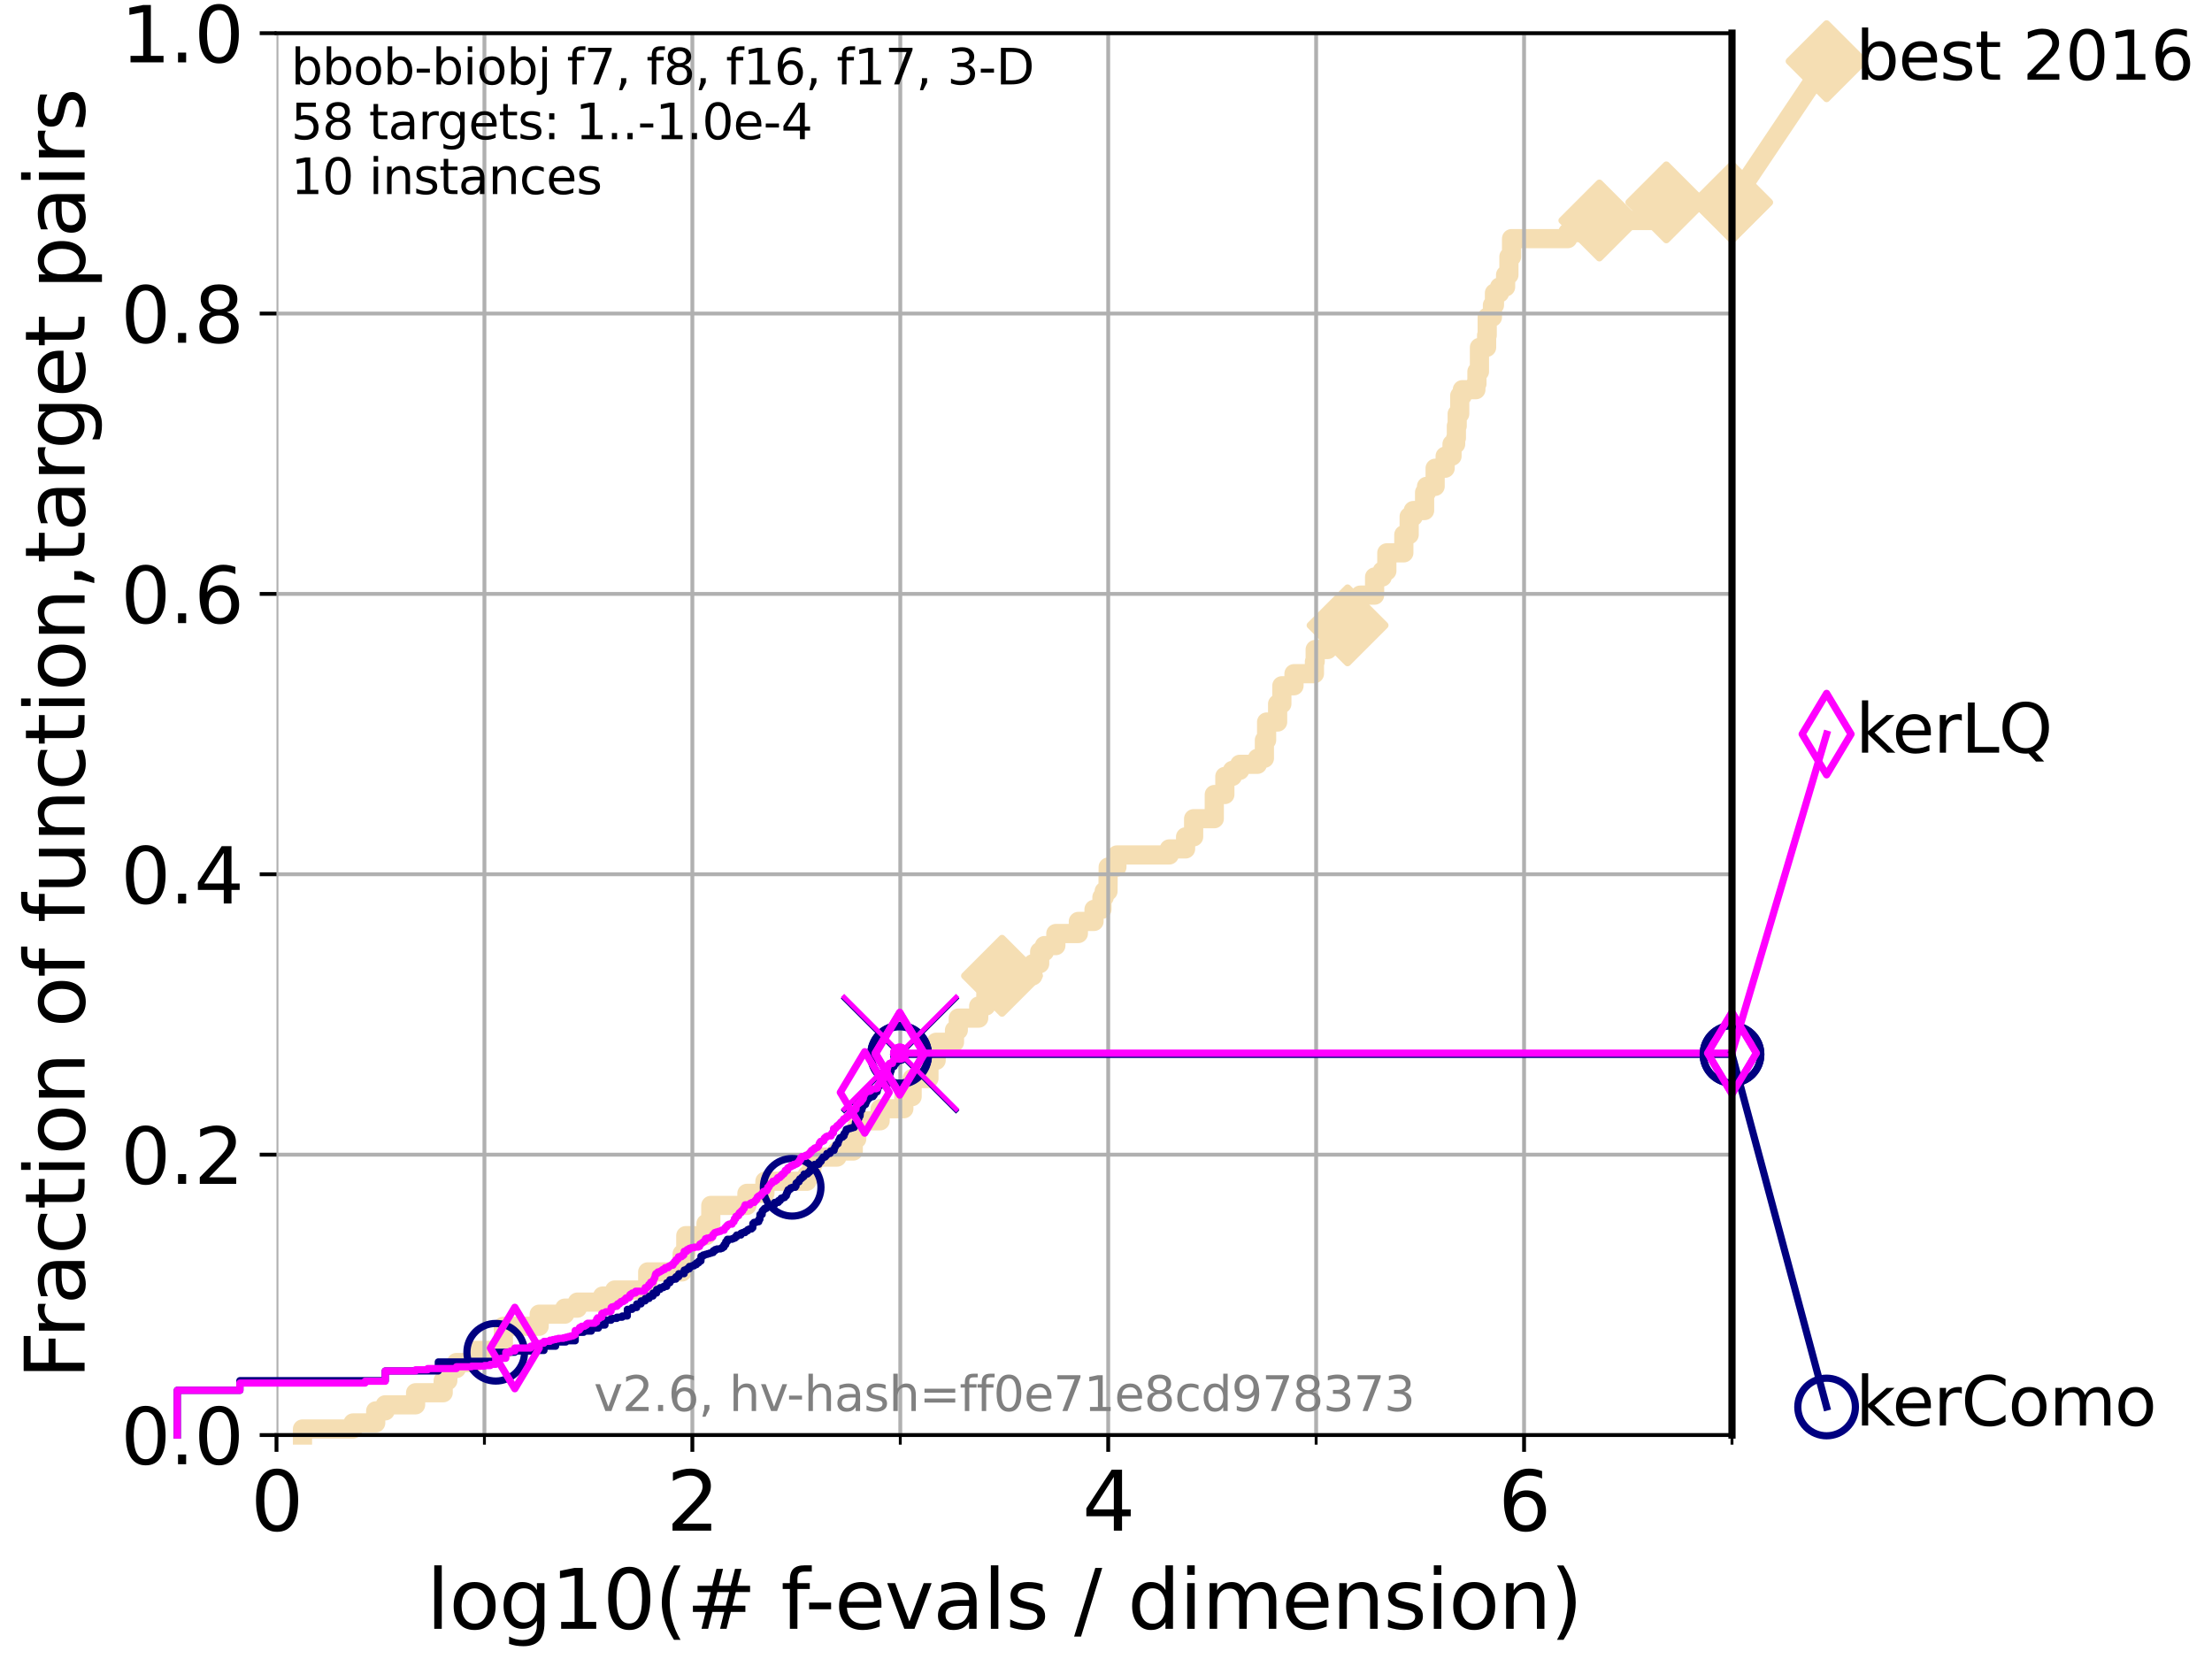 <?xml version="1.0" encoding="utf-8" standalone="no"?>
<!DOCTYPE svg PUBLIC "-//W3C//DTD SVG 1.1//EN"
  "http://www.w3.org/Graphics/SVG/1.1/DTD/svg11.dtd">
<svg xmlns:xlink="http://www.w3.org/1999/xlink" width="460.8pt" height="345.6pt" viewBox="0 0 460.8 345.6" xmlns="http://www.w3.org/2000/svg" version="1.1">
 <defs>
  <style type="text/css">*{stroke-linejoin: round; stroke-linecap: butt}</style>
 </defs>
 <g id="figure_1">
  <g id="patch_1">
   <path d="M 0 345.6 
L 460.8 345.6 
L 460.8 0 
L 0 0 
z
" style="fill: #ffffff"/>
  </g>
  <g id="axes_1">
   <g id="patch_2">
    <path d="M 57.6 298.944 
L 360.806 298.944 
L 360.806 6.912 
L 57.6 6.912 
z
" style="fill: #ffffff"/>
   </g>
   <g id="line2d_1">
    <path d="M 63.012 298.944 
L 63.012 297.685 
L 73.539 297.685 
L 73.539 296.426 
L 78.267 296.426 
L 78.267 293.909 
L 80.249 293.909 
L 80.249 292.65 
L 86.578 292.65 
L 86.578 290.133 
L 92.323 290.133 
L 92.323 287.615 
L 93.288 287.615 
L 93.288 285.098 
L 95.081 285.098 
L 95.081 283.839 
L 98.933 283.839 
L 98.933 281.321 
L 104.86 281.321 
L 104.86 276.286 
L 112.318 276.286 
L 112.318 273.769 
L 117.644 273.769 
L 117.644 272.51 
L 120.284 272.51 
L 120.284 271.251 
L 125.527 271.251 
L 125.527 269.993 
L 128.06 269.993 
L 128.06 268.734 
L 134.932 268.734 
L 134.932 264.958 
L 142.109 264.958 
L 142.109 261.181 
L 142.865 261.181 
L 142.865 257.405 
L 147.076 257.405 
L 147.076 254.887 
L 148.074 254.887 
L 148.074 251.111 
L 155.599 251.111 
L 155.599 248.594 
L 159.345 248.594 
L 159.345 246.076 
L 168.099 246.076 
L 168.099 244.817 
L 169.095 244.817 
L 169.095 242.3 
L 169.508 242.3 
L 169.508 241.041 
L 174.368 241.041 
L 174.368 239.782 
L 177.747 239.782 
L 177.747 237.265 
L 178.472 237.265 
L 178.472 234.747 
L 178.963 234.747 
L 178.963 233.489 
L 183.348 233.489 
L 183.348 230.971 
L 188.283 230.971 
L 188.283 228.454 
L 190.01 228.454 
L 190.01 224.677 
L 193.513 224.677 
L 193.513 220.901 
L 195.018 220.901 
L 195.018 217.125 
L 198.835 217.125 
L 198.835 214.607 
L 199.63 214.607 
L 199.63 212.09 
L 203.883 212.09 
L 203.883 209.572 
L 205.373 209.572 
L 205.373 207.055 
L 208.74 207.055 
L 208.74 203.278 
L 215.15 203.278 
L 215.15 200.761 
L 216.584 200.761 
L 216.584 198.243 
L 217.578 198.243 
L 217.578 196.985 
L 219.952 196.985 
L 219.952 194.467 
L 224.643 194.467 
L 224.643 191.95 
L 227.907 191.95 
L 227.907 189.432 
L 229.552 189.432 
L 229.552 186.914 
L 230.022 186.914 
L 230.022 185.656 
L 230.816 185.656 
L 230.858 180.621 
L 232.673 180.621 
L 232.673 178.103 
L 243.582 178.103 
L 243.582 176.844 
L 246.978 176.844 
L 246.978 174.327 
L 248.655 174.327 
L 248.655 170.551 
L 252.955 170.551 
L 252.962 165.516 
L 255.16 165.516 
L 255.16 161.739 
L 256.735 161.739 
L 256.735 160.481 
L 258.261 160.481 
L 258.261 159.222 
L 261.951 159.222 
L 261.951 157.963 
L 263.397 157.963 
L 263.397 154.187 
L 263.858 154.187 
L 263.858 150.41 
L 266.152 150.41 
L 266.152 146.634 
L 267.032 146.634 
L 267.032 142.858 
L 269.562 142.858 
L 269.562 140.34 
L 273.821 140.34 
L 273.821 137.823 
L 273.979 137.823 
L 273.979 135.305 
L 276.579 135.305 
L 276.579 134.047 
L 277.303 134.047 
L 277.303 132.788 
L 278.126 132.788 
L 278.126 130.27 
L 280.722 130.27 
L 280.722 126.494 
L 281.154 126.494 
L 281.154 125.235 
L 283.343 125.235 
L 283.343 123.977 
L 286.354 123.977 
L 286.354 120.2 
L 287.947 120.2 
L 287.947 118.942 
L 288.903 118.942 
L 288.903 115.165 
L 292.442 115.165 
L 292.442 111.389 
L 293.555 111.389 
L 293.555 107.613 
L 294.411 107.613 
L 294.411 106.354 
L 296.769 106.354 
L 296.769 102.578 
L 297.171 102.578 
L 297.171 101.319 
L 298.966 101.319 
L 298.966 97.543 
L 301.053 97.543 
L 301.053 95.025 
L 302.483 95.025 
L 302.483 92.508 
L 303.239 92.508 
L 303.239 91.249 
L 303.389 91.249 
L 303.389 88.731 
L 303.56 88.731 
L 303.56 86.214 
L 304.087 86.214 
L 304.087 82.438 
L 304.632 82.438 
L 304.632 81.179 
L 307.454 81.179 
L 307.454 79.92 
L 307.675 79.92 
L 307.675 77.402 
L 308.196 77.402 
L 308.197 72.367 
L 309.687 72.367 
L 309.687 69.85 
L 309.812 69.85 
L 309.812 66.074 
L 310.9 66.074 
L 310.9 63.556 
L 311.321 63.556 
L 311.321 61.039 
L 312.386 61.039 
L 312.386 59.78 
L 313.644 59.78 
L 313.644 57.262 
L 314.334 57.262 
L 314.334 53.486 
L 314.886 53.486 
L 314.886 49.71 
L 326.59 49.71 
L 326.59 48.451 
L 333.174 48.451 
L 333.174 45.934 
L 347.129 45.934 
L 347.129 42.157 
L 360.806 42.157 
L 360.806 42.157 
" style="fill: none; stroke: #f5deb3; stroke-width: 4; stroke-linecap: square"/>
   </g>
   <g id="line2d_2">
    <defs>
     <path id="mc1073b5d95" d="M -0 7.778 
L 7.778 0 
L 0 -7.778 
L -7.778 -0 
z
" style="stroke: #f5deb3; stroke-width: 1.5; stroke-linejoin: miter"/>
    </defs>
    <g>
     <use xlink:href="#mc1073b5d95" x="208.74" y="203.278" style="fill: #f5deb3; stroke: #f5deb3; stroke-width: 1.5; stroke-linejoin: miter"/>
     <use xlink:href="#mc1073b5d95" x="280.722" y="130.27" style="fill: #f5deb3; stroke: #f5deb3; stroke-width: 1.5; stroke-linejoin: miter"/>
     <use xlink:href="#mc1073b5d95" x="333.174" y="45.934" style="fill: #f5deb3; stroke: #f5deb3; stroke-width: 1.5; stroke-linejoin: miter"/>
     <use xlink:href="#mc1073b5d95" x="347.129" y="42.157" style="fill: #f5deb3; stroke: #f5deb3; stroke-width: 1.5; stroke-linejoin: miter"/>
     <use xlink:href="#mc1073b5d95" x="360.806" y="42.157" style="fill: #f5deb3; stroke: #f5deb3; stroke-width: 1.5; stroke-linejoin: miter"/>
    </g>
   </g>
   <g id="line2d_3">
    <path style="fill: none; stroke: #f5deb3; stroke-width: 4; stroke-linecap: square"/>
    <g/>
   </g>
   <g id="line2d_4">
    <path d="M 360.806 42.157 
L 380.515 12.753 
" style="fill: none; stroke: #f5deb3; stroke-width: 4; stroke-linecap: square"/>
    <g>
     <use xlink:href="#mc1073b5d95" x="360.806" y="42.157" style="fill: #f5deb3; stroke: #f5deb3; stroke-width: 1.5; stroke-linejoin: miter"/>
     <use xlink:href="#mc1073b5d95" x="380.515" y="12.753" style="fill: #f5deb3; stroke: #f5deb3; stroke-width: 1.5; stroke-linejoin: miter"/>
    </g>
   </g>
   <g id="matplotlib.axis_1">
    <g id="xtick_1">
     <g id="line2d_5">
      <path d="M 57.6 298.944 
L 57.6 6.912 
" clip-path="url(#p53b2b46f09)" style="fill: none; stroke: #b0b0b0; stroke-width: 0.8; stroke-linecap: square"/>
     </g>
     <g id="line2d_6">
      <defs>
       <path id="m244d69bebc" d="M 0 0 
L 0 3.5 
" style="stroke: #000000; stroke-width: 0.8"/>
      </defs>
      <g>
       <use xlink:href="#m244d69bebc" x="57.6" y="298.944" style="stroke: #000000; stroke-width: 0.8"/>
      </g>
     </g>
     <g id="text_1">
      <!-- 0 -->
      <g transform="translate(52.192 318.861) scale(0.17 -0.17)">
       <defs>
        <path id="DejaVuSans-30" d="M 2034 4250 
Q 1547 4250 1301 3770 
Q 1056 3291 1056 2328 
Q 1056 1369 1301 889 
Q 1547 409 2034 409 
Q 2525 409 2770 889 
Q 3016 1369 3016 2328 
Q 3016 3291 2770 3770 
Q 2525 4250 2034 4250 
z
M 2034 4750 
Q 2819 4750 3233 4129 
Q 3647 3509 3647 2328 
Q 3647 1150 3233 529 
Q 2819 -91 2034 -91 
Q 1250 -91 836 529 
Q 422 1150 422 2328 
Q 422 3509 836 4129 
Q 1250 4750 2034 4750 
z
" transform="scale(0.016)"/>
       </defs>
       <use xlink:href="#DejaVuSans-30"/>
      </g>
     </g>
    </g>
    <g id="xtick_2">
     <g id="line2d_7">
      <path d="M 144.23 298.944 
L 144.23 6.912 
" clip-path="url(#p53b2b46f09)" style="fill: none; stroke: #b0b0b0; stroke-width: 0.8; stroke-linecap: square"/>
     </g>
     <g id="line2d_8">
      <g>
       <use xlink:href="#m244d69bebc" x="144.23" y="298.944" style="stroke: #000000; stroke-width: 0.8"/>
      </g>
     </g>
     <g id="text_2">
      <!-- 2 -->
      <g transform="translate(138.822 318.861) scale(0.17 -0.17)">
       <defs>
        <path id="DejaVuSans-32" d="M 1228 531 
L 3431 531 
L 3431 0 
L 469 0 
L 469 531 
Q 828 903 1448 1529 
Q 2069 2156 2228 2338 
Q 2531 2678 2651 2914 
Q 2772 3150 2772 3378 
Q 2772 3750 2511 3984 
Q 2250 4219 1831 4219 
Q 1534 4219 1204 4116 
Q 875 4013 500 3803 
L 500 4441 
Q 881 4594 1212 4672 
Q 1544 4750 1819 4750 
Q 2544 4750 2975 4387 
Q 3406 4025 3406 3419 
Q 3406 3131 3298 2873 
Q 3191 2616 2906 2266 
Q 2828 2175 2409 1742 
Q 1991 1309 1228 531 
z
" transform="scale(0.016)"/>
       </defs>
       <use xlink:href="#DejaVuSans-32"/>
      </g>
     </g>
    </g>
    <g id="xtick_3">
     <g id="line2d_9">
      <path d="M 230.861 298.944 
L 230.861 6.912 
" clip-path="url(#p53b2b46f09)" style="fill: none; stroke: #b0b0b0; stroke-width: 0.8; stroke-linecap: square"/>
     </g>
     <g id="line2d_10">
      <g>
       <use xlink:href="#m244d69bebc" x="230.861" y="298.944" style="stroke: #000000; stroke-width: 0.8"/>
      </g>
     </g>
     <g id="text_3">
      <!-- 4 -->
      <g transform="translate(225.453 318.861) scale(0.17 -0.17)">
       <defs>
        <path id="DejaVuSans-34" d="M 2419 4116 
L 825 1625 
L 2419 1625 
L 2419 4116 
z
M 2253 4666 
L 3047 4666 
L 3047 1625 
L 3713 1625 
L 3713 1100 
L 3047 1100 
L 3047 0 
L 2419 0 
L 2419 1100 
L 313 1100 
L 313 1709 
L 2253 4666 
z
" transform="scale(0.016)"/>
       </defs>
       <use xlink:href="#DejaVuSans-34"/>
      </g>
     </g>
    </g>
    <g id="xtick_4">
     <g id="line2d_11">
      <path d="M 317.491 298.944 
L 317.491 6.912 
" clip-path="url(#p53b2b46f09)" style="fill: none; stroke: #b0b0b0; stroke-width: 0.8; stroke-linecap: square"/>
     </g>
     <g id="line2d_12">
      <g>
       <use xlink:href="#m244d69bebc" x="317.491" y="298.944" style="stroke: #000000; stroke-width: 0.8"/>
      </g>
     </g>
     <g id="text_4">
      <!-- 6 -->
      <g transform="translate(312.083 318.861) scale(0.17 -0.17)">
       <defs>
        <path id="DejaVuSans-36" d="M 2113 2584 
Q 1688 2584 1439 2293 
Q 1191 2003 1191 1497 
Q 1191 994 1439 701 
Q 1688 409 2113 409 
Q 2538 409 2786 701 
Q 3034 994 3034 1497 
Q 3034 2003 2786 2293 
Q 2538 2584 2113 2584 
z
M 3366 4563 
L 3366 3988 
Q 3128 4100 2886 4159 
Q 2644 4219 2406 4219 
Q 1781 4219 1451 3797 
Q 1122 3375 1075 2522 
Q 1259 2794 1537 2939 
Q 1816 3084 2150 3084 
Q 2853 3084 3261 2657 
Q 3669 2231 3669 1497 
Q 3669 778 3244 343 
Q 2819 -91 2113 -91 
Q 1303 -91 875 529 
Q 447 1150 447 2328 
Q 447 3434 972 4092 
Q 1497 4750 2381 4750 
Q 2619 4750 2861 4703 
Q 3103 4656 3366 4563 
z
" transform="scale(0.016)"/>
       </defs>
       <use xlink:href="#DejaVuSans-36"/>
      </g>
     </g>
    </g>
    <g id="xtick_5">
     <g id="line2d_13">
      <path d="M 100.915 298.944 
L 100.915 6.912 
" clip-path="url(#p53b2b46f09)" style="fill: none; stroke: #b0b0b0; stroke-width: 0.8; stroke-linecap: square"/>
     </g>
     <g id="line2d_14">
      <defs>
       <path id="mf6b4eeffd7" d="M 0 0 
L 0 2 
" style="stroke: #000000; stroke-width: 0.6"/>
      </defs>
      <g>
       <use xlink:href="#mf6b4eeffd7" x="100.915" y="298.944" style="stroke: #000000; stroke-width: 0.6"/>
      </g>
     </g>
    </g>
    <g id="xtick_6">
     <g id="line2d_15">
      <path d="M 187.546 298.944 
L 187.546 6.912 
" clip-path="url(#p53b2b46f09)" style="fill: none; stroke: #b0b0b0; stroke-width: 0.8; stroke-linecap: square"/>
     </g>
     <g id="line2d_16">
      <g>
       <use xlink:href="#mf6b4eeffd7" x="187.546" y="298.944" style="stroke: #000000; stroke-width: 0.6"/>
      </g>
     </g>
    </g>
    <g id="xtick_7">
     <g id="line2d_17">
      <path d="M 274.176 298.944 
L 274.176 6.912 
" clip-path="url(#p53b2b46f09)" style="fill: none; stroke: #b0b0b0; stroke-width: 0.8; stroke-linecap: square"/>
     </g>
     <g id="line2d_18">
      <g>
       <use xlink:href="#mf6b4eeffd7" x="274.176" y="298.944" style="stroke: #000000; stroke-width: 0.6"/>
      </g>
     </g>
    </g>
    <g id="xtick_8">
     <g id="line2d_19">
      <path d="M 360.806 298.944 
L 360.806 6.912 
" clip-path="url(#p53b2b46f09)" style="fill: none; stroke: #b0b0b0; stroke-width: 0.8; stroke-linecap: square"/>
     </g>
     <g id="line2d_20">
      <g>
       <use xlink:href="#mf6b4eeffd7" x="360.806" y="298.944" style="stroke: #000000; stroke-width: 0.6"/>
      </g>
     </g>
    </g>
    <g id="text_5">
     <!-- log10(# f-evals / dimension) -->
     <g transform="translate(88.823 339.314) scale(0.17 -0.17)">
      <defs>
       <path id="DejaVuSans-6c" d="M 603 4863 
L 1178 4863 
L 1178 0 
L 603 0 
L 603 4863 
z
" transform="scale(0.016)"/>
       <path id="DejaVuSans-6f" d="M 1959 3097 
Q 1497 3097 1228 2736 
Q 959 2375 959 1747 
Q 959 1119 1226 758 
Q 1494 397 1959 397 
Q 2419 397 2687 759 
Q 2956 1122 2956 1747 
Q 2956 2369 2687 2733 
Q 2419 3097 1959 3097 
z
M 1959 3584 
Q 2709 3584 3137 3096 
Q 3566 2609 3566 1747 
Q 3566 888 3137 398 
Q 2709 -91 1959 -91 
Q 1206 -91 779 398 
Q 353 888 353 1747 
Q 353 2609 779 3096 
Q 1206 3584 1959 3584 
z
" transform="scale(0.016)"/>
       <path id="DejaVuSans-67" d="M 2906 1791 
Q 2906 2416 2648 2759 
Q 2391 3103 1925 3103 
Q 1463 3103 1205 2759 
Q 947 2416 947 1791 
Q 947 1169 1205 825 
Q 1463 481 1925 481 
Q 2391 481 2648 825 
Q 2906 1169 2906 1791 
z
M 3481 434 
Q 3481 -459 3084 -895 
Q 2688 -1331 1869 -1331 
Q 1566 -1331 1297 -1286 
Q 1028 -1241 775 -1147 
L 775 -588 
Q 1028 -725 1275 -790 
Q 1522 -856 1778 -856 
Q 2344 -856 2625 -561 
Q 2906 -266 2906 331 
L 2906 616 
Q 2728 306 2450 153 
Q 2172 0 1784 0 
Q 1141 0 747 490 
Q 353 981 353 1791 
Q 353 2603 747 3093 
Q 1141 3584 1784 3584 
Q 2172 3584 2450 3431 
Q 2728 3278 2906 2969 
L 2906 3500 
L 3481 3500 
L 3481 434 
z
" transform="scale(0.016)"/>
       <path id="DejaVuSans-31" d="M 794 531 
L 1825 531 
L 1825 4091 
L 703 3866 
L 703 4441 
L 1819 4666 
L 2450 4666 
L 2450 531 
L 3481 531 
L 3481 0 
L 794 0 
L 794 531 
z
" transform="scale(0.016)"/>
       <path id="DejaVuSans-28" d="M 1984 4856 
Q 1566 4138 1362 3434 
Q 1159 2731 1159 2009 
Q 1159 1288 1364 580 
Q 1569 -128 1984 -844 
L 1484 -844 
Q 1016 -109 783 600 
Q 550 1309 550 2009 
Q 550 2706 781 3412 
Q 1013 4119 1484 4856 
L 1984 4856 
z
" transform="scale(0.016)"/>
       <path id="DejaVuSans-23" d="M 3272 2816 
L 2363 2816 
L 2100 1772 
L 3016 1772 
L 3272 2816 
z
M 2803 4594 
L 2478 3297 
L 3391 3297 
L 3719 4594 
L 4219 4594 
L 3897 3297 
L 4872 3297 
L 4872 2816 
L 3775 2816 
L 3519 1772 
L 4513 1772 
L 4513 1294 
L 3397 1294 
L 3072 0 
L 2572 0 
L 2894 1294 
L 1978 1294 
L 1656 0 
L 1153 0 
L 1478 1294 
L 494 1294 
L 494 1772 
L 1594 1772 
L 1856 2816 
L 850 2816 
L 850 3297 
L 1978 3297 
L 2297 4594 
L 2803 4594 
z
" transform="scale(0.016)"/>
       <path id="DejaVuSans-20" transform="scale(0.016)"/>
       <path id="DejaVuSans-66" d="M 2375 4863 
L 2375 4384 
L 1825 4384 
Q 1516 4384 1395 4259 
Q 1275 4134 1275 3809 
L 1275 3500 
L 2222 3500 
L 2222 3053 
L 1275 3053 
L 1275 0 
L 697 0 
L 697 3053 
L 147 3053 
L 147 3500 
L 697 3500 
L 697 3744 
Q 697 4328 969 4595 
Q 1241 4863 1831 4863 
L 2375 4863 
z
" transform="scale(0.016)"/>
       <path id="DejaVuSans-2d" d="M 313 2009 
L 1997 2009 
L 1997 1497 
L 313 1497 
L 313 2009 
z
" transform="scale(0.016)"/>
       <path id="DejaVuSans-65" d="M 3597 1894 
L 3597 1613 
L 953 1613 
Q 991 1019 1311 708 
Q 1631 397 2203 397 
Q 2534 397 2845 478 
Q 3156 559 3463 722 
L 3463 178 
Q 3153 47 2828 -22 
Q 2503 -91 2169 -91 
Q 1331 -91 842 396 
Q 353 884 353 1716 
Q 353 2575 817 3079 
Q 1281 3584 2069 3584 
Q 2775 3584 3186 3129 
Q 3597 2675 3597 1894 
z
M 3022 2063 
Q 3016 2534 2758 2815 
Q 2500 3097 2075 3097 
Q 1594 3097 1305 2825 
Q 1016 2553 972 2059 
L 3022 2063 
z
" transform="scale(0.016)"/>
       <path id="DejaVuSans-76" d="M 191 3500 
L 800 3500 
L 1894 563 
L 2988 3500 
L 3597 3500 
L 2284 0 
L 1503 0 
L 191 3500 
z
" transform="scale(0.016)"/>
       <path id="DejaVuSans-61" d="M 2194 1759 
Q 1497 1759 1228 1600 
Q 959 1441 959 1056 
Q 959 750 1161 570 
Q 1363 391 1709 391 
Q 2188 391 2477 730 
Q 2766 1069 2766 1631 
L 2766 1759 
L 2194 1759 
z
M 3341 1997 
L 3341 0 
L 2766 0 
L 2766 531 
Q 2569 213 2275 61 
Q 1981 -91 1556 -91 
Q 1019 -91 701 211 
Q 384 513 384 1019 
Q 384 1609 779 1909 
Q 1175 2209 1959 2209 
L 2766 2209 
L 2766 2266 
Q 2766 2663 2505 2880 
Q 2244 3097 1772 3097 
Q 1472 3097 1187 3025 
Q 903 2953 641 2809 
L 641 3341 
Q 956 3463 1253 3523 
Q 1550 3584 1831 3584 
Q 2591 3584 2966 3190 
Q 3341 2797 3341 1997 
z
" transform="scale(0.016)"/>
       <path id="DejaVuSans-73" d="M 2834 3397 
L 2834 2853 
Q 2591 2978 2328 3040 
Q 2066 3103 1784 3103 
Q 1356 3103 1142 2972 
Q 928 2841 928 2578 
Q 928 2378 1081 2264 
Q 1234 2150 1697 2047 
L 1894 2003 
Q 2506 1872 2764 1633 
Q 3022 1394 3022 966 
Q 3022 478 2636 193 
Q 2250 -91 1575 -91 
Q 1294 -91 989 -36 
Q 684 19 347 128 
L 347 722 
Q 666 556 975 473 
Q 1284 391 1588 391 
Q 1994 391 2212 530 
Q 2431 669 2431 922 
Q 2431 1156 2273 1281 
Q 2116 1406 1581 1522 
L 1381 1569 
Q 847 1681 609 1914 
Q 372 2147 372 2553 
Q 372 3047 722 3315 
Q 1072 3584 1716 3584 
Q 2034 3584 2315 3537 
Q 2597 3491 2834 3397 
z
" transform="scale(0.016)"/>
       <path id="DejaVuSans-2f" d="M 1625 4666 
L 2156 4666 
L 531 -594 
L 0 -594 
L 1625 4666 
z
" transform="scale(0.016)"/>
       <path id="DejaVuSans-64" d="M 2906 2969 
L 2906 4863 
L 3481 4863 
L 3481 0 
L 2906 0 
L 2906 525 
Q 2725 213 2448 61 
Q 2172 -91 1784 -91 
Q 1150 -91 751 415 
Q 353 922 353 1747 
Q 353 2572 751 3078 
Q 1150 3584 1784 3584 
Q 2172 3584 2448 3432 
Q 2725 3281 2906 2969 
z
M 947 1747 
Q 947 1113 1208 752 
Q 1469 391 1925 391 
Q 2381 391 2643 752 
Q 2906 1113 2906 1747 
Q 2906 2381 2643 2742 
Q 2381 3103 1925 3103 
Q 1469 3103 1208 2742 
Q 947 2381 947 1747 
z
" transform="scale(0.016)"/>
       <path id="DejaVuSans-69" d="M 603 3500 
L 1178 3500 
L 1178 0 
L 603 0 
L 603 3500 
z
M 603 4863 
L 1178 4863 
L 1178 4134 
L 603 4134 
L 603 4863 
z
" transform="scale(0.016)"/>
       <path id="DejaVuSans-6d" d="M 3328 2828 
Q 3544 3216 3844 3400 
Q 4144 3584 4550 3584 
Q 5097 3584 5394 3201 
Q 5691 2819 5691 2113 
L 5691 0 
L 5113 0 
L 5113 2094 
Q 5113 2597 4934 2840 
Q 4756 3084 4391 3084 
Q 3944 3084 3684 2787 
Q 3425 2491 3425 1978 
L 3425 0 
L 2847 0 
L 2847 2094 
Q 2847 2600 2669 2842 
Q 2491 3084 2119 3084 
Q 1678 3084 1418 2786 
Q 1159 2488 1159 1978 
L 1159 0 
L 581 0 
L 581 3500 
L 1159 3500 
L 1159 2956 
Q 1356 3278 1631 3431 
Q 1906 3584 2284 3584 
Q 2666 3584 2933 3390 
Q 3200 3197 3328 2828 
z
" transform="scale(0.016)"/>
       <path id="DejaVuSans-6e" d="M 3513 2113 
L 3513 0 
L 2938 0 
L 2938 2094 
Q 2938 2591 2744 2837 
Q 2550 3084 2163 3084 
Q 1697 3084 1428 2787 
Q 1159 2491 1159 1978 
L 1159 0 
L 581 0 
L 581 3500 
L 1159 3500 
L 1159 2956 
Q 1366 3272 1645 3428 
Q 1925 3584 2291 3584 
Q 2894 3584 3203 3211 
Q 3513 2838 3513 2113 
z
" transform="scale(0.016)"/>
       <path id="DejaVuSans-29" d="M 513 4856 
L 1013 4856 
Q 1481 4119 1714 3412 
Q 1947 2706 1947 2009 
Q 1947 1309 1714 600 
Q 1481 -109 1013 -844 
L 513 -844 
Q 928 -128 1133 580 
Q 1338 1288 1338 2009 
Q 1338 2731 1133 3434 
Q 928 4138 513 4856 
z
" transform="scale(0.016)"/>
      </defs>
      <use xlink:href="#DejaVuSans-6c"/>
      <use xlink:href="#DejaVuSans-6f" x="27.783"/>
      <use xlink:href="#DejaVuSans-67" x="88.965"/>
      <use xlink:href="#DejaVuSans-31" x="152.441"/>
      <use xlink:href="#DejaVuSans-30" x="216.064"/>
      <use xlink:href="#DejaVuSans-28" x="279.688"/>
      <use xlink:href="#DejaVuSans-23" x="318.701"/>
      <use xlink:href="#DejaVuSans-20" x="402.49"/>
      <use xlink:href="#DejaVuSans-66" x="434.277"/>
      <use xlink:href="#DejaVuSans-2d" x="463.982"/>
      <use xlink:href="#DejaVuSans-65" x="500.066"/>
      <use xlink:href="#DejaVuSans-76" x="561.59"/>
      <use xlink:href="#DejaVuSans-61" x="620.77"/>
      <use xlink:href="#DejaVuSans-6c" x="682.049"/>
      <use xlink:href="#DejaVuSans-73" x="709.832"/>
      <use xlink:href="#DejaVuSans-20" x="761.932"/>
      <use xlink:href="#DejaVuSans-2f" x="793.719"/>
      <use xlink:href="#DejaVuSans-20" x="827.41"/>
      <use xlink:href="#DejaVuSans-64" x="859.197"/>
      <use xlink:href="#DejaVuSans-69" x="922.674"/>
      <use xlink:href="#DejaVuSans-6d" x="950.457"/>
      <use xlink:href="#DejaVuSans-65" x="1047.869"/>
      <use xlink:href="#DejaVuSans-6e" x="1109.393"/>
      <use xlink:href="#DejaVuSans-73" x="1172.771"/>
      <use xlink:href="#DejaVuSans-69" x="1224.871"/>
      <use xlink:href="#DejaVuSans-6f" x="1252.654"/>
      <use xlink:href="#DejaVuSans-6e" x="1313.836"/>
      <use xlink:href="#DejaVuSans-29" x="1377.215"/>
     </g>
    </g>
   </g>
   <g id="matplotlib.axis_2">
    <g id="ytick_1">
     <g id="line2d_21">
      <path d="M 57.6 298.944 
L 360.806 298.944 
" clip-path="url(#p53b2b46f09)" style="fill: none; stroke: #b0b0b0; stroke-width: 0.8; stroke-linecap: square"/>
     </g>
     <g id="line2d_22">
      <defs>
       <path id="m530358880a" d="M 0 0 
L -3.5 0 
" style="stroke: #000000; stroke-width: 0.8"/>
      </defs>
      <g>
       <use xlink:href="#m530358880a" x="57.6" y="298.944" style="stroke: #000000; stroke-width: 0.8"/>
      </g>
     </g>
     <g id="text_6">
      <!-- 0.0 -->
      <g transform="translate(25.155 305.023) scale(0.16 -0.16)">
       <defs>
        <path id="DejaVuSans-2e" d="M 684 794 
L 1344 794 
L 1344 0 
L 684 0 
L 684 794 
z
" transform="scale(0.016)"/>
       </defs>
       <use xlink:href="#DejaVuSans-30"/>
       <use xlink:href="#DejaVuSans-2e" x="63.623"/>
       <use xlink:href="#DejaVuSans-30" x="95.41"/>
      </g>
     </g>
    </g>
    <g id="ytick_2">
     <g id="line2d_23">
      <path d="M 57.6 240.538 
L 360.806 240.538 
" clip-path="url(#p53b2b46f09)" style="fill: none; stroke: #b0b0b0; stroke-width: 0.8; stroke-linecap: square"/>
     </g>
     <g id="line2d_24">
      <g>
       <use xlink:href="#m530358880a" x="57.6" y="240.538" style="stroke: #000000; stroke-width: 0.8"/>
      </g>
     </g>
     <g id="text_7">
      <!-- 0.2 -->
      <g transform="translate(25.155 246.616) scale(0.16 -0.16)">
       <use xlink:href="#DejaVuSans-30"/>
       <use xlink:href="#DejaVuSans-2e" x="63.623"/>
       <use xlink:href="#DejaVuSans-32" x="95.41"/>
      </g>
     </g>
    </g>
    <g id="ytick_3">
     <g id="line2d_25">
      <path d="M 57.6 182.131 
L 360.806 182.131 
" clip-path="url(#p53b2b46f09)" style="fill: none; stroke: #b0b0b0; stroke-width: 0.8; stroke-linecap: square"/>
     </g>
     <g id="line2d_26">
      <g>
       <use xlink:href="#m530358880a" x="57.6" y="182.131" style="stroke: #000000; stroke-width: 0.8"/>
      </g>
     </g>
     <g id="text_8">
      <!-- 0.4 -->
      <g transform="translate(25.155 188.21) scale(0.16 -0.16)">
       <use xlink:href="#DejaVuSans-30"/>
       <use xlink:href="#DejaVuSans-2e" x="63.623"/>
       <use xlink:href="#DejaVuSans-34" x="95.41"/>
      </g>
     </g>
    </g>
    <g id="ytick_4">
     <g id="line2d_27">
      <path d="M 57.6 123.725 
L 360.806 123.725 
" clip-path="url(#p53b2b46f09)" style="fill: none; stroke: #b0b0b0; stroke-width: 0.8; stroke-linecap: square"/>
     </g>
     <g id="line2d_28">
      <g>
       <use xlink:href="#m530358880a" x="57.6" y="123.725" style="stroke: #000000; stroke-width: 0.8"/>
      </g>
     </g>
     <g id="text_9">
      <!-- 0.6 -->
      <g transform="translate(25.155 129.804) scale(0.16 -0.16)">
       <use xlink:href="#DejaVuSans-30"/>
       <use xlink:href="#DejaVuSans-2e" x="63.623"/>
       <use xlink:href="#DejaVuSans-36" x="95.41"/>
      </g>
     </g>
    </g>
    <g id="ytick_5">
     <g id="line2d_29">
      <path d="M 57.6 65.318 
L 360.806 65.318 
" clip-path="url(#p53b2b46f09)" style="fill: none; stroke: #b0b0b0; stroke-width: 0.8; stroke-linecap: square"/>
     </g>
     <g id="line2d_30">
      <g>
       <use xlink:href="#m530358880a" x="57.6" y="65.318" style="stroke: #000000; stroke-width: 0.8"/>
      </g>
     </g>
     <g id="text_10">
      <!-- 0.8 -->
      <g transform="translate(25.155 71.397) scale(0.16 -0.16)">
       <defs>
        <path id="DejaVuSans-38" d="M 2034 2216 
Q 1584 2216 1326 1975 
Q 1069 1734 1069 1313 
Q 1069 891 1326 650 
Q 1584 409 2034 409 
Q 2484 409 2743 651 
Q 3003 894 3003 1313 
Q 3003 1734 2745 1975 
Q 2488 2216 2034 2216 
z
M 1403 2484 
Q 997 2584 770 2862 
Q 544 3141 544 3541 
Q 544 4100 942 4425 
Q 1341 4750 2034 4750 
Q 2731 4750 3128 4425 
Q 3525 4100 3525 3541 
Q 3525 3141 3298 2862 
Q 3072 2584 2669 2484 
Q 3125 2378 3379 2068 
Q 3634 1759 3634 1313 
Q 3634 634 3220 271 
Q 2806 -91 2034 -91 
Q 1263 -91 848 271 
Q 434 634 434 1313 
Q 434 1759 690 2068 
Q 947 2378 1403 2484 
z
M 1172 3481 
Q 1172 3119 1398 2916 
Q 1625 2713 2034 2713 
Q 2441 2713 2670 2916 
Q 2900 3119 2900 3481 
Q 2900 3844 2670 4047 
Q 2441 4250 2034 4250 
Q 1625 4250 1398 4047 
Q 1172 3844 1172 3481 
z
" transform="scale(0.016)"/>
       </defs>
       <use xlink:href="#DejaVuSans-30"/>
       <use xlink:href="#DejaVuSans-2e" x="63.623"/>
       <use xlink:href="#DejaVuSans-38" x="95.41"/>
      </g>
     </g>
    </g>
    <g id="ytick_6">
     <g id="line2d_31">
      <path d="M 57.6 6.912 
L 360.806 6.912 
" clip-path="url(#p53b2b46f09)" style="fill: none; stroke: #b0b0b0; stroke-width: 0.8; stroke-linecap: square"/>
     </g>
     <g id="line2d_32">
      <g>
       <use xlink:href="#m530358880a" x="57.6" y="6.912" style="stroke: #000000; stroke-width: 0.8"/>
      </g>
     </g>
     <g id="text_11">
      <!-- 1.0 -->
      <g transform="translate(25.155 12.991) scale(0.16 -0.16)">
       <use xlink:href="#DejaVuSans-31"/>
       <use xlink:href="#DejaVuSans-2e" x="63.623"/>
       <use xlink:href="#DejaVuSans-30" x="95.41"/>
      </g>
     </g>
    </g>
    <g id="text_12">
     <!-- Fraction of function,target pairs -->
     <g transform="translate(17.62 287.313) rotate(-90) scale(0.17 -0.17)">
      <defs>
       <path id="DejaVuSans-46" d="M 628 4666 
L 3309 4666 
L 3309 4134 
L 1259 4134 
L 1259 2759 
L 3109 2759 
L 3109 2228 
L 1259 2228 
L 1259 0 
L 628 0 
L 628 4666 
z
" transform="scale(0.016)"/>
       <path id="DejaVuSans-72" d="M 2631 2963 
Q 2534 3019 2420 3045 
Q 2306 3072 2169 3072 
Q 1681 3072 1420 2755 
Q 1159 2438 1159 1844 
L 1159 0 
L 581 0 
L 581 3500 
L 1159 3500 
L 1159 2956 
Q 1341 3275 1631 3429 
Q 1922 3584 2338 3584 
Q 2397 3584 2469 3576 
Q 2541 3569 2628 3553 
L 2631 2963 
z
" transform="scale(0.016)"/>
       <path id="DejaVuSans-63" d="M 3122 3366 
L 3122 2828 
Q 2878 2963 2633 3030 
Q 2388 3097 2138 3097 
Q 1578 3097 1268 2742 
Q 959 2388 959 1747 
Q 959 1106 1268 751 
Q 1578 397 2138 397 
Q 2388 397 2633 464 
Q 2878 531 3122 666 
L 3122 134 
Q 2881 22 2623 -34 
Q 2366 -91 2075 -91 
Q 1284 -91 818 406 
Q 353 903 353 1747 
Q 353 2603 823 3093 
Q 1294 3584 2113 3584 
Q 2378 3584 2631 3529 
Q 2884 3475 3122 3366 
z
" transform="scale(0.016)"/>
       <path id="DejaVuSans-74" d="M 1172 4494 
L 1172 3500 
L 2356 3500 
L 2356 3053 
L 1172 3053 
L 1172 1153 
Q 1172 725 1289 603 
Q 1406 481 1766 481 
L 2356 481 
L 2356 0 
L 1766 0 
Q 1100 0 847 248 
Q 594 497 594 1153 
L 594 3053 
L 172 3053 
L 172 3500 
L 594 3500 
L 594 4494 
L 1172 4494 
z
" transform="scale(0.016)"/>
       <path id="DejaVuSans-75" d="M 544 1381 
L 544 3500 
L 1119 3500 
L 1119 1403 
Q 1119 906 1312 657 
Q 1506 409 1894 409 
Q 2359 409 2629 706 
Q 2900 1003 2900 1516 
L 2900 3500 
L 3475 3500 
L 3475 0 
L 2900 0 
L 2900 538 
Q 2691 219 2414 64 
Q 2138 -91 1772 -91 
Q 1169 -91 856 284 
Q 544 659 544 1381 
z
M 1991 3584 
L 1991 3584 
z
" transform="scale(0.016)"/>
       <path id="DejaVuSans-2c" d="M 750 794 
L 1409 794 
L 1409 256 
L 897 -744 
L 494 -744 
L 750 256 
L 750 794 
z
" transform="scale(0.016)"/>
       <path id="DejaVuSans-70" d="M 1159 525 
L 1159 -1331 
L 581 -1331 
L 581 3500 
L 1159 3500 
L 1159 2969 
Q 1341 3281 1617 3432 
Q 1894 3584 2278 3584 
Q 2916 3584 3314 3078 
Q 3713 2572 3713 1747 
Q 3713 922 3314 415 
Q 2916 -91 2278 -91 
Q 1894 -91 1617 61 
Q 1341 213 1159 525 
z
M 3116 1747 
Q 3116 2381 2855 2742 
Q 2594 3103 2138 3103 
Q 1681 3103 1420 2742 
Q 1159 2381 1159 1747 
Q 1159 1113 1420 752 
Q 1681 391 2138 391 
Q 2594 391 2855 752 
Q 3116 1113 3116 1747 
z
" transform="scale(0.016)"/>
      </defs>
      <use xlink:href="#DejaVuSans-46"/>
      <use xlink:href="#DejaVuSans-72" x="50.27"/>
      <use xlink:href="#DejaVuSans-61" x="91.383"/>
      <use xlink:href="#DejaVuSans-63" x="152.662"/>
      <use xlink:href="#DejaVuSans-74" x="207.643"/>
      <use xlink:href="#DejaVuSans-69" x="246.852"/>
      <use xlink:href="#DejaVuSans-6f" x="274.635"/>
      <use xlink:href="#DejaVuSans-6e" x="335.816"/>
      <use xlink:href="#DejaVuSans-20" x="399.195"/>
      <use xlink:href="#DejaVuSans-6f" x="430.982"/>
      <use xlink:href="#DejaVuSans-66" x="492.164"/>
      <use xlink:href="#DejaVuSans-20" x="527.369"/>
      <use xlink:href="#DejaVuSans-66" x="559.156"/>
      <use xlink:href="#DejaVuSans-75" x="594.361"/>
      <use xlink:href="#DejaVuSans-6e" x="657.74"/>
      <use xlink:href="#DejaVuSans-63" x="721.119"/>
      <use xlink:href="#DejaVuSans-74" x="776.1"/>
      <use xlink:href="#DejaVuSans-69" x="815.309"/>
      <use xlink:href="#DejaVuSans-6f" x="843.092"/>
      <use xlink:href="#DejaVuSans-6e" x="904.273"/>
      <use xlink:href="#DejaVuSans-2c" x="967.652"/>
      <use xlink:href="#DejaVuSans-74" x="999.439"/>
      <use xlink:href="#DejaVuSans-61" x="1038.648"/>
      <use xlink:href="#DejaVuSans-72" x="1099.928"/>
      <use xlink:href="#DejaVuSans-67" x="1139.291"/>
      <use xlink:href="#DejaVuSans-65" x="1202.768"/>
      <use xlink:href="#DejaVuSans-74" x="1264.291"/>
      <use xlink:href="#DejaVuSans-20" x="1303.5"/>
      <use xlink:href="#DejaVuSans-70" x="1335.287"/>
      <use xlink:href="#DejaVuSans-61" x="1398.764"/>
      <use xlink:href="#DejaVuSans-69" x="1460.043"/>
      <use xlink:href="#DejaVuSans-72" x="1487.826"/>
      <use xlink:href="#DejaVuSans-73" x="1528.939"/>
     </g>
    </g>
   </g>
   <g id="line2d_33">
    <defs>
     <path id="md377373d04" d="M 0 1.5 
C 0.398 1.5 0.779 1.342 1.061 1.061 
C 1.342 0.779 1.5 0.398 1.5 0 
C 1.5 -0.398 1.342 -0.779 1.061 -1.061 
C 0.779 -1.342 0.398 -1.5 0 -1.5 
C -0.398 -1.5 -0.779 -1.342 -1.061 -1.061 
C -1.342 -0.779 -1.5 -0.398 -1.5 0 
C -1.5 0.398 -1.342 0.779 -1.061 1.061 
C -0.779 1.342 -0.398 1.5 0 1.5 
z
" style="stroke: #f5deb3"/>
    </defs>
    <g>
     <use xlink:href="#md377373d04" x="347.129" y="42.157" style="fill: #f5deb3; stroke: #f5deb3"/>
     <use xlink:href="#md377373d04" x="347.129" y="42.157" style="fill: #f5deb3; stroke: #f5deb3"/>
    </g>
   </g>
   <g id="line2d_34">
    <defs>
     <path id="m87698ec6bc" d="M 0 1.5 
C 0.398 1.5 0.779 1.342 1.061 1.061 
C 1.342 0.779 1.5 0.398 1.5 0 
C 1.5 -0.398 1.342 -0.779 1.061 -1.061 
C 0.779 -1.342 0.398 -1.5 0 -1.5 
C -0.398 -1.5 -0.779 -1.342 -1.061 -1.061 
C -1.342 -0.779 -1.5 -0.398 -1.5 0 
C -1.5 0.398 -1.342 0.779 -1.061 1.061 
C -0.779 1.342 -0.398 1.5 0 1.5 
z
" style="stroke: #000080"/>
    </defs>
    <g>
     <use xlink:href="#m87698ec6bc" x="187.407" y="219.642" style="fill: #000080; stroke: #000080"/>
     <use xlink:href="#m87698ec6bc" x="187.407" y="219.642" style="fill: #000080; stroke: #000080"/>
    </g>
   </g>
   <g id="line2d_35">
    <path d="M 36.933 298.944 
L 36.933 289.629 
L 49.973 289.629 
L 49.973 287.615 
L 80.249 287.615 
L 80.249 285.601 
L 91.306 285.601 
L 91.306 283.713 
L 98.223 283.713 
L 98.223 283.587 
L 103.27 283.587 
L 103.27 281.699 
L 107.245 281.699 
L 107.245 281.447 
L 110.525 281.447 
L 110.525 281.321 
L 113.317 281.321 
L 113.317 280.44 
L 115.747 280.44 
L 115.747 279.559 
L 117.9 279.559 
L 117.9 279.307 
L 119.831 279.307 
L 119.831 277.545 
L 121.582 277.545 
L 121.582 277.293 
L 123.184 277.293 
L 123.184 276.664 
L 124.66 276.664 
L 124.66 276.035 
L 126.029 276.035 
L 126.029 275.028 
L 127.304 275.028 
L 127.304 274.65 
L 128.499 274.65 
L 128.499 274.398 
L 129.623 274.398 
L 129.623 274.146 
L 130.683 274.146 
L 130.683 272.762 
L 131.686 272.762 
L 131.686 272.384 
L 132.639 272.384 
L 132.639 271.629 
L 133.546 271.629 
L 133.546 271 
L 134.411 271 
L 134.411 270.496 
L 135.238 270.496 
L 135.238 269.993 
L 136.03 269.993 
L 136.03 269.363 
L 136.79 269.363 
L 136.79 268.608 
L 137.521 268.608 
L 137.521 268.23 
L 138.224 268.23 
L 138.224 267.979 
L 138.902 267.979 
L 138.902 267.223 
L 139.556 267.223 
L 139.556 266.594 
L 140.189 266.594 
L 140.189 266.468 
L 140.801 266.468 
L 140.801 265.965 
L 141.393 265.965 
L 141.393 265.335 
L 142.525 265.335 
L 142.525 264.58 
L 143.066 264.58 
L 143.066 264.328 
L 143.593 264.328 
L 143.593 263.825 
L 144.105 263.825 
L 144.105 263.699 
L 144.603 263.699 
L 144.603 263.447 
L 145.088 263.447 
L 145.088 263.069 
L 145.562 263.069 
L 145.562 262.692 
L 146.023 262.692 
L 146.023 261.685 
L 146.474 261.685 
L 146.474 261.433 
L 146.914 261.433 
L 146.914 261.307 
L 147.344 261.307 
L 147.344 261.181 
L 147.764 261.181 
L 147.764 261.055 
L 148.176 261.055 
L 148.176 260.929 
L 148.578 260.929 
L 148.578 260.552 
L 148.972 260.552 
L 148.972 260.3 
L 149.358 260.3 
L 149.358 260.174 
L 150.107 260.174 
L 150.107 260.048 
L 150.47 260.048 
L 150.47 259.797 
L 150.827 259.797 
L 150.827 259.293 
L 151.177 259.293 
L 151.177 258.664 
L 151.52 258.664 
L 151.52 258.16 
L 152.515 258.16 
L 152.515 258.034 
L 152.835 258.034 
L 152.835 257.908 
L 153.15 257.908 
L 153.15 257.657 
L 153.46 257.657 
L 153.46 257.279 
L 154.359 257.279 
L 154.359 256.901 
L 154.65 256.901 
L 154.65 256.776 
L 155.218 256.776 
L 155.218 256.524 
L 155.495 256.524 
L 155.495 256.398 
L 155.769 256.398 
L 155.769 256.146 
L 156.039 256.146 
L 156.039 256.02 
L 156.567 256.02 
L 156.567 255.769 
L 156.825 255.769 
L 156.825 254.887 
L 157.081 254.887 
L 157.081 254.636 
L 157.581 254.636 
L 157.581 254.51 
L 158.068 254.51 
L 158.068 254.006 
L 158.306 254.006 
L 158.306 252.999 
L 158.775 252.999 
L 158.775 252.244 
L 159.005 252.244 
L 159.005 251.992 
L 159.233 251.992 
L 159.233 251.741 
L 159.679 251.741 
L 159.679 251.489 
L 159.899 251.489 
L 159.899 251.363 
L 160.752 251.363 
L 160.752 251.237 
L 160.959 251.237 
L 160.959 251.111 
L 161.164 251.111 
L 161.164 250.985 
L 161.367 250.985 
L 161.367 250.482 
L 162.157 250.482 
L 162.157 250.104 
L 162.54 250.104 
L 162.54 249.852 
L 162.728 249.852 
L 162.728 249.601 
L 163.1 249.601 
L 163.1 249.475 
L 163.464 249.475 
L 163.464 249.223 
L 163.644 249.223 
L 163.644 249.097 
L 163.822 249.097 
L 163.822 248.594 
L 163.998 248.594 
L 163.998 248.216 
L 164.173 248.216 
L 164.173 247.838 
L 164.517 247.838 
L 164.517 247.713 
L 164.687 247.713 
L 164.687 247.461 
L 165.022 247.461 
L 165.022 247.335 
L 165.675 247.335 
L 165.675 247.083 
L 165.835 247.083 
L 165.835 246.454 
L 165.993 246.454 
L 165.993 246.328 
L 166.15 246.328 
L 166.15 246.202 
L 166.461 246.202 
L 166.461 245.824 
L 166.614 245.824 
L 166.614 245.573 
L 166.917 245.573 
L 166.917 245.447 
L 167.066 245.447 
L 167.066 245.195 
L 167.362 245.195 
L 167.362 245.069 
L 167.508 245.069 
L 167.508 244.566 
L 168.222 244.566 
L 168.222 244.44 
L 168.362 244.44 
L 168.362 244.188 
L 168.638 244.188 
L 168.638 244.062 
L 168.774 244.062 
L 168.774 243.684 
L 169.443 243.684 
L 169.443 243.433 
L 169.573 243.433 
L 169.573 242.929 
L 169.703 242.929 
L 169.703 242.552 
L 170.589 242.552 
L 170.589 242.048 
L 170.956 242.048 
L 170.956 241.922 
L 171.077 241.922 
L 171.077 241.545 
L 171.197 241.545 
L 171.197 241.419 
L 171.316 241.419 
L 171.316 241.293 
L 171.434 241.293 
L 171.434 241.041 
L 171.901 241.041 
L 171.901 240.915 
L 172.016 240.915 
L 172.016 240.789 
L 172.13 240.789 
L 172.13 240.663 
L 172.244 240.663 
L 172.244 240.286 
L 172.911 240.286 
L 173.019 239.782 
L 173.342 239.782 
L 173.342 239.656 
L 173.765 239.656 
L 173.869 239.027 
L 173.972 239.027 
L 174.075 238.649 
L 174.178 238.649 
L 174.178 238.398 
L 174.381 238.398 
L 174.381 238.272 
L 174.582 238.272 
L 174.681 237.642 
L 174.78 237.642 
L 174.879 237.265 
L 174.977 237.265 
L 174.977 237.013 
L 175.268 237.013 
L 175.268 236.887 
L 175.555 236.887 
L 175.555 236.635 
L 175.838 236.635 
L 175.838 236.132 
L 176.024 236.132 
L 176.116 235.754 
L 176.208 235.754 
L 176.299 235.251 
L 176.661 235.251 
L 176.661 235.125 
L 177.103 235.125 
L 177.103 234.999 
L 177.535 234.999 
L 177.535 234.873 
L 177.957 234.873 
L 177.957 234.621 
L 178.123 234.621 
L 178.206 233.74 
L 178.452 233.74 
L 178.452 233.614 
L 178.614 233.614 
L 178.614 233.489 
L 178.774 233.489 
L 178.854 232.985 
L 178.933 232.985 
L 178.933 232.482 
L 179.17 232.482 
L 179.248 231.475 
L 179.326 231.475 
L 179.326 231.223 
L 179.557 231.223 
L 179.634 230.593 
L 179.786 230.593 
L 179.862 230.216 
L 179.937 230.216 
L 179.937 230.09 
L 180.309 230.09 
L 180.383 229.586 
L 180.529 229.586 
L 180.529 229.209 
L 180.674 229.209 
L 180.674 229.083 
L 180.818 229.083 
L 180.818 228.705 
L 181.244 228.705 
L 181.314 228.454 
L 181.864 228.454 
L 181.932 228.202 
L 182.067 228.202 
L 182.067 227.95 
L 182.201 227.95 
L 182.267 227.447 
L 182.726 227.447 
L 182.791 226.943 
L 182.856 226.943 
L 182.92 226.565 
L 182.984 226.565 
L 182.984 226.314 
L 183.111 226.314 
L 183.111 226.062 
L 183.613 226.062 
L 183.613 225.684 
L 183.797 225.684 
L 183.797 225.307 
L 184.04 225.307 
L 184.04 225.055 
L 184.161 225.055 
L 184.221 224.677 
L 184.983 224.677 
L 184.983 224.551 
L 185.098 224.551 
L 185.155 223.922 
L 185.269 223.922 
L 185.269 223.67 
L 185.438 223.67 
L 185.494 223.293 
L 185.55 223.293 
L 185.55 223.041 
L 185.661 223.041 
L 185.716 222.411 
L 185.881 222.411 
L 185.936 222.16 
L 186.261 222.16 
L 186.261 221.656 
L 186.581 221.656 
L 186.686 221.404 
L 186.791 221.404 
L 186.791 221.027 
L 186.998 221.027 
L 187.05 220.523 
L 187.153 220.523 
L 187.204 220.146 
L 187.306 220.146 
L 187.407 219.642 
L 360.806 219.642 
L 360.806 219.642 
" style="fill: none; stroke: #000080; stroke-width: 1.5; stroke-linecap: square"/>
   </g>
   <g id="line2d_36">
    <defs>
     <path id="m5620eba597" d="M 0 6 
C 1.591 6 3.117 5.368 4.243 4.243 
C 5.368 3.117 6 1.591 6 0 
C 6 -1.591 5.368 -3.117 4.243 -4.243 
C 3.117 -5.368 1.591 -6 0 -6 
C -1.591 -6 -3.117 -5.368 -4.243 -4.243 
C -5.368 -3.117 -6 -1.591 -6 0 
C -6 1.591 -5.368 3.117 -4.243 4.243 
C -3.117 5.368 -1.591 6 0 6 
z
" style="stroke: #000080; stroke-width: 1.5"/>
    </defs>
    <g>
     <use xlink:href="#m5620eba597" x="103.27" y="281.699" style="fill-opacity: 0; stroke: #000080; stroke-width: 1.5"/>
     <use xlink:href="#m5620eba597" x="165.022" y="247.335" style="fill-opacity: 0; stroke: #000080; stroke-width: 1.5"/>
     <use xlink:href="#m5620eba597" x="187.407" y="219.894" style="fill-opacity: 0; stroke: #000080; stroke-width: 1.5"/>
     <use xlink:href="#m5620eba597" x="187.407" y="219.642" style="fill-opacity: 0; stroke: #000080; stroke-width: 1.5"/>
     <use xlink:href="#m5620eba597" x="187.407" y="219.642" style="fill-opacity: 0; stroke: #000080; stroke-width: 1.5"/>
     <use xlink:href="#m5620eba597" x="360.806" y="219.642" style="fill-opacity: 0; stroke: #000080; stroke-width: 1.5"/>
    </g>
   </g>
   <g id="line2d_37">
    <path style="fill: none; stroke: #000080; stroke-width: 1.5; stroke-linecap: square"/>
    <g/>
   </g>
   <g id="line2d_38">
    <path d="M 187.502 219.642 
" clip-path="url(#p53b2b46f09)" style="fill: none; stroke: #000080; stroke-width: 1.5; stroke-linecap: square"/>
    <defs>
     <path id="madfb9226a9" d="M -12 12 
L 12 -12 
M -12 -12 
L 12 12 
" style="stroke: #000080"/>
    </defs>
    <g clip-path="url(#p53b2b46f09)">
     <use xlink:href="#madfb9226a9" x="187.502" y="219.642" style="fill: #000080; stroke: #000080"/>
    </g>
   </g>
   <g id="line2d_39">
    <defs>
     <path id="m94dcc99d04" d="M 0 1.5 
C 0.398 1.5 0.779 1.342 1.061 1.061 
C 1.342 0.779 1.5 0.398 1.5 0 
C 1.5 -0.398 1.342 -0.779 1.061 -1.061 
C 0.779 -1.342 0.398 -1.5 0 -1.5 
C -0.398 -1.5 -0.779 -1.342 -1.061 -1.061 
C -1.342 -0.779 -1.5 -0.398 -1.5 0 
C -1.5 0.398 -1.342 0.779 -1.061 1.061 
C -0.779 1.342 -0.398 1.5 0 1.5 
z
" style="stroke: #ff00ff"/>
    </defs>
    <g>
     <use xlink:href="#m94dcc99d04" x="187.432" y="219.39" style="fill: #ff00ff; stroke: #ff00ff"/>
     <use xlink:href="#m94dcc99d04" x="187.432" y="219.39" style="fill: #ff00ff; stroke: #ff00ff"/>
    </g>
   </g>
   <g id="line2d_40">
    <path d="M 36.933 298.944 
L 36.933 289.629 
L 49.973 289.629 
L 49.973 288.119 
L 76.051 288.119 
L 76.051 287.741 
L 80.249 287.741 
L 80.249 285.601 
L 86.578 285.601 
L 86.578 285.349 
L 89.09 285.349 
L 89.09 285.098 
L 95.081 285.098 
L 95.081 284.72 
L 98.223 284.72 
L 98.223 284.594 
L 100.915 284.594 
L 100.915 284.468 
L 102.129 284.468 
L 102.129 284.217 
L 103.27 284.217 
L 103.27 283.084 
L 104.345 283.084 
L 104.345 282.958 
L 105.362 282.958 
L 105.362 281.699 
L 106.327 281.699 
L 106.327 281.447 
L 107.245 281.447 
L 107.245 280.818 
L 110.525 280.818 
L 110.525 280.44 
L 111.262 280.44 
L 111.262 280.063 
L 111.972 280.063 
L 111.972 279.937 
L 112.657 279.937 
L 112.657 279.811 
L 113.317 279.811 
L 113.317 279.433 
L 114.571 279.433 
L 114.571 279.181 
L 115.168 279.181 
L 115.168 279.056 
L 115.747 279.056 
L 115.747 278.93 
L 116.309 278.93 
L 116.309 278.804 
L 117.384 278.804 
L 117.384 278.678 
L 117.9 278.678 
L 117.9 278.552 
L 118.401 278.552 
L 118.401 278.426 
L 118.89 278.426 
L 118.89 278.3 
L 119.366 278.3 
L 119.366 278.174 
L 119.6 278.174 
L 119.6 278.049 
L 119.831 278.049 
L 119.831 277.167 
L 120.507 277.167 
L 120.507 277.042 
L 120.727 277.042 
L 120.727 276.538 
L 121.159 276.538 
L 121.159 276.286 
L 121.79 276.286 
L 121.79 276.16 
L 121.995 276.16 
L 121.995 276.035 
L 122.199 276.035 
L 122.199 275.783 
L 122.4 275.783 
L 122.4 275.657 
L 123.936 275.657 
L 123.936 275.405 
L 124.302 275.405 
L 124.302 274.776 
L 124.482 274.776 
L 124.482 274.524 
L 125.012 274.524 
L 125.012 274.398 
L 125.357 274.398 
L 125.357 273.643 
L 125.527 273.643 
L 125.527 273.517 
L 126.029 273.517 
L 126.029 273.391 
L 126.193 273.391 
L 126.193 273.265 
L 127.15 273.265 
L 127.15 273.139 
L 127.304 273.139 
L 127.304 272.384 
L 127.458 272.384 
L 127.458 272.258 
L 127.911 272.258 
L 127.911 272.132 
L 128.499 272.132 
L 128.499 272.007 
L 128.643 272.007 
L 128.643 271.629 
L 129.069 271.629 
L 129.069 271.377 
L 129.348 271.377 
L 129.348 271.125 
L 129.893 271.125 
L 129.893 270.874 
L 130.292 270.874 
L 130.292 270.496 
L 130.423 270.496 
L 130.423 270.37 
L 131.065 270.37 
L 131.065 270.244 
L 131.191 270.244 
L 131.191 269.741 
L 131.316 269.741 
L 131.316 269.615 
L 131.686 269.615 
L 131.686 269.363 
L 132.405 269.363 
L 132.405 268.986 
L 134.091 268.986 
L 134.091 268.86 
L 134.305 268.86 
L 134.411 268.23 
L 134.829 268.23 
L 134.932 267.979 
L 135.136 267.979 
L 135.136 267.601 
L 135.439 267.601 
L 135.539 267.097 
L 136.03 267.097 
L 136.127 266.594 
L 136.223 266.594 
L 136.319 266.216 
L 136.414 266.216 
L 136.509 265.587 
L 136.603 265.587 
L 136.603 265.335 
L 136.79 265.335 
L 136.79 265.209 
L 137.067 265.209 
L 137.067 264.958 
L 137.521 264.958 
L 137.521 264.832 
L 137.699 264.832 
L 137.699 264.706 
L 137.963 264.706 
L 138.051 264.454 
L 138.481 264.454 
L 138.566 264.076 
L 139.232 264.076 
L 139.232 263.825 
L 139.476 263.825 
L 139.476 263.699 
L 139.717 263.699 
L 139.717 263.573 
L 140.189 263.573 
L 140.189 263.195 
L 140.421 263.195 
L 140.497 262.818 
L 140.801 262.818 
L 140.801 262.44 
L 141.025 262.44 
L 141.025 262.314 
L 141.247 262.314 
L 141.32 261.811 
L 141.968 261.811 
L 141.968 261.559 
L 142.318 261.559 
L 142.318 261.433 
L 142.456 261.433 
L 142.525 260.678 
L 143.066 260.678 
L 143.133 260.3 
L 143.593 260.3 
L 143.593 260.048 
L 143.978 260.048 
L 143.978 259.922 
L 144.603 259.922 
L 144.603 259.797 
L 145.444 259.797 
L 145.444 259.671 
L 145.736 259.671 
L 145.794 259.167 
L 146.023 259.167 
L 146.023 259.041 
L 146.194 259.041 
L 146.194 258.915 
L 146.362 258.915 
L 146.362 258.79 
L 146.53 258.79 
L 146.53 258.664 
L 146.695 258.664 
L 146.695 258.538 
L 146.86 258.538 
L 146.968 258.034 
L 147.291 258.034 
L 147.291 257.908 
L 147.868 257.908 
L 147.868 257.783 
L 148.327 257.783 
L 148.327 257.657 
L 148.478 257.657 
L 148.528 257.153 
L 148.727 257.153 
L 148.776 256.901 
L 148.874 256.901 
L 148.874 256.776 
L 149.214 256.776 
L 149.214 256.65 
L 149.642 256.65 
L 149.642 256.524 
L 150.107 256.524 
L 150.107 256.398 
L 150.289 256.398 
L 150.289 256.272 
L 150.871 256.272 
L 150.959 255.894 
L 151.003 255.894 
L 151.003 255.769 
L 151.133 255.769 
L 151.133 255.643 
L 151.349 255.643 
L 151.349 255.391 
L 151.563 255.391 
L 151.605 255.139 
L 151.858 255.139 
L 151.858 255.013 
L 152.515 255.013 
L 152.596 254.636 
L 152.716 254.636 
L 152.716 254.51 
L 152.914 254.51 
L 152.993 253.88 
L 153.267 253.88 
L 153.306 253.377 
L 153.575 253.377 
L 153.575 253.251 
L 153.877 253.251 
L 153.877 252.873 
L 153.99 252.873 
L 154.027 252.622 
L 154.396 252.622 
L 154.432 252.244 
L 154.722 252.244 
L 154.793 251.866 
L 154.865 251.866 
L 154.865 251.741 
L 155.042 251.741 
L 155.113 251.237 
L 155.218 251.237 
L 155.218 250.985 
L 156.205 250.985 
L 156.205 250.734 
L 156.371 250.734 
L 156.371 250.608 
L 156.664 250.608 
L 156.664 250.482 
L 157.144 250.482 
L 157.238 250.23 
L 157.27 250.23 
L 157.27 250.104 
L 157.488 250.104 
L 157.488 249.852 
L 157.703 249.852 
L 157.765 249.349 
L 157.947 249.349 
L 157.947 249.223 
L 158.068 249.223 
L 158.068 249.097 
L 158.513 249.097 
L 158.513 248.845 
L 158.717 248.845 
L 158.717 248.594 
L 158.891 248.594 
L 158.891 248.468 
L 159.034 248.468 
L 159.034 248.216 
L 159.345 248.216 
L 159.345 248.09 
L 159.734 248.09 
L 159.734 247.838 
L 159.871 247.838 
L 159.926 247.335 
L 160.169 247.335 
L 160.277 246.957 
L 160.33 246.957 
L 160.33 246.831 
L 160.489 246.831 
L 160.595 246.58 
L 160.647 246.58 
L 160.647 246.454 
L 160.907 246.454 
L 160.985 246.076 
L 161.492 246.076 
L 161.592 245.824 
L 161.84 245.824 
L 161.84 245.573 
L 161.987 245.573 
L 162.011 245.321 
L 162.468 245.321 
L 162.468 245.195 
L 162.587 245.195 
L 162.587 244.943 
L 162.869 244.943 
L 162.938 244.566 
L 163.283 244.566 
L 163.283 244.314 
L 163.487 244.314 
L 163.577 243.81 
L 164.064 243.81 
L 164.085 243.307 
L 164.259 243.307 
L 164.259 243.181 
L 164.538 243.181 
L 164.538 243.055 
L 164.813 243.055 
L 164.813 242.803 
L 165.331 242.803 
L 165.331 242.552 
L 165.815 242.552 
L 165.815 242.426 
L 166.072 242.426 
L 166.15 242.174 
L 166.422 242.174 
L 166.441 241.922 
L 166.537 241.922 
L 166.537 241.67 
L 166.766 241.67 
L 166.804 241.167 
L 167.085 241.167 
L 167.085 240.915 
L 167.833 240.915 
L 167.833 240.663 
L 168.327 240.663 
L 168.362 240.412 
L 168.655 240.412 
L 168.757 240.034 
L 169.011 240.034 
L 169.028 239.656 
L 169.294 239.656 
L 169.393 239.405 
L 169.687 239.405 
L 169.687 239.153 
L 170.024 239.153 
L 170.024 239.027 
L 170.34 239.027 
L 170.449 238.775 
L 170.542 238.775 
L 170.635 238.272 
L 170.743 238.272 
L 170.743 238.02 
L 170.941 238.02 
L 170.941 237.768 
L 171.405 237.768 
L 171.405 237.642 
L 171.64 237.642 
L 171.684 237.139 
L 171.786 237.139 
L 171.786 237.013 
L 172.059 237.013 
L 172.087 236.761 
L 172.399 236.761 
L 172.399 236.635 
L 173.155 236.635 
L 173.235 236.132 
L 173.302 236.132 
L 173.302 236.006 
L 173.621 236.006 
L 173.634 235.125 
L 174.049 235.125 
L 174.049 234.873 
L 174.267 234.873 
L 174.368 234.496 
L 174.706 234.496 
L 174.706 234.244 
L 174.953 234.244 
L 174.953 233.992 
L 175.16 233.992 
L 175.16 233.74 
L 175.34 233.74 
L 175.34 233.614 
L 175.508 233.614 
L 175.508 233.489 
L 175.626 233.489 
L 175.72 233.111 
L 176.116 233.111 
L 176.116 232.859 
L 176.436 232.859 
L 176.458 232.482 
L 176.85 232.482 
L 176.861 232.104 
L 176.982 232.104 
L 176.982 231.852 
L 177.395 231.852 
L 177.395 231.726 
L 177.524 231.726 
L 177.599 231.475 
L 177.884 231.475 
L 177.884 231.223 
L 178.051 231.223 
L 178.051 231.097 
L 178.319 231.097 
L 178.411 230.342 
L 178.441 230.342 
L 178.441 230.09 
L 178.664 230.09 
L 178.664 229.964 
L 178.814 229.964 
L 178.814 229.838 
L 178.973 229.838 
L 178.973 229.586 
L 179.335 229.586 
L 179.403 229.083 
L 179.71 229.083 
L 179.71 228.831 
L 179.852 228.831 
L 179.89 228.202 
L 180.049 228.202 
L 180.143 227.572 
L 180.547 227.572 
L 180.547 227.321 
L 181.2 227.321 
L 181.2 227.195 
L 181.427 227.195 
L 181.427 226.943 
L 181.557 226.943 
L 181.557 226.817 
L 182.49 226.817 
L 182.49 226.691 
L 182.815 226.691 
L 182.88 226.062 
L 183.111 226.062 
L 183.214 225.684 
L 183.285 225.684 
L 183.317 225.307 
L 183.481 225.307 
L 183.481 225.181 
L 183.636 225.181 
L 183.72 224.551 
L 184.325 224.551 
L 184.392 224.174 
L 184.474 224.174 
L 184.562 222.915 
L 184.679 222.915 
L 184.679 222.789 
L 184.861 222.789 
L 184.897 222.286 
L 184.983 222.286 
L 185.084 221.782 
L 185.24 221.782 
L 185.283 221.53 
L 185.922 221.53 
L 185.997 221.027 
L 186.059 221.027 
L 186.153 220.775 
L 186.315 220.775 
L 186.315 220.649 
L 186.448 220.649 
L 186.448 220.397 
L 186.862 220.397 
L 186.862 220.146 
L 187.121 220.146 
L 187.127 219.642 
L 187.432 219.642 
L 187.432 219.39 
L 360.806 219.39 
L 360.806 219.39 
" style="fill: none; stroke: #ff00ff; stroke-width: 1.5; stroke-linecap: square"/>
   </g>
   <g id="line2d_41">
    <defs>
     <path id="mc0e815e3b4" d="M -0 8.485 
L 5.091 0 
L 0 -8.485 
L -5.091 -0 
z
" style="stroke: #ff00ff; stroke-width: 1.5; stroke-linejoin: miter"/>
    </defs>
    <g>
     <use xlink:href="#mc0e815e3b4" x="107.245" y="280.818" style="fill-opacity: 0; stroke: #ff00ff; stroke-width: 1.5; stroke-linejoin: miter"/>
     <use xlink:href="#mc0e815e3b4" x="180.143" y="227.572" style="fill-opacity: 0; stroke: #ff00ff; stroke-width: 1.5; stroke-linejoin: miter"/>
     <use xlink:href="#mc0e815e3b4" x="187.432" y="219.642" style="fill-opacity: 0; stroke: #ff00ff; stroke-width: 1.5; stroke-linejoin: miter"/>
     <use xlink:href="#mc0e815e3b4" x="187.432" y="219.39" style="fill-opacity: 0; stroke: #ff00ff; stroke-width: 1.5; stroke-linejoin: miter"/>
     <use xlink:href="#mc0e815e3b4" x="187.432" y="219.39" style="fill-opacity: 0; stroke: #ff00ff; stroke-width: 1.5; stroke-linejoin: miter"/>
     <use xlink:href="#mc0e815e3b4" x="360.806" y="219.39" style="fill-opacity: 0; stroke: #ff00ff; stroke-width: 1.5; stroke-linejoin: miter"/>
    </g>
   </g>
   <g id="line2d_42">
    <path style="fill: none; stroke: #ff00ff; stroke-width: 1.5; stroke-linecap: square"/>
    <g/>
   </g>
   <g id="line2d_43">
    <path d="M 187.508 219.39 
" clip-path="url(#p53b2b46f09)" style="fill: none; stroke: #ff00ff; stroke-width: 1.5; stroke-linecap: square"/>
    <defs>
     <path id="md39ccd08e8" d="M -12 12 
L 12 -12 
M -12 -12 
L 12 12 
" style="stroke: #ff00ff"/>
    </defs>
    <g clip-path="url(#p53b2b46f09)">
     <use xlink:href="#md39ccd08e8" x="187.508" y="219.39" style="fill: #ff00ff; stroke: #ff00ff"/>
    </g>
   </g>
   <g id="line2d_44">
    <path d="M 360.806 219.642 
L 380.515 293.103 
" style="fill: none; stroke: #000080; stroke-width: 1.5; stroke-linecap: square"/>
    <g>
     <use xlink:href="#m5620eba597" x="360.806" y="219.642" style="fill-opacity: 0; stroke: #000080; stroke-width: 1.5"/>
     <use xlink:href="#m5620eba597" x="380.515" y="293.103" style="fill-opacity: 0; stroke: #000080; stroke-width: 1.5"/>
    </g>
   </g>
   <g id="line2d_45">
    <path d="M 360.806 219.39 
L 380.515 152.928 
" style="fill: none; stroke: #ff00ff; stroke-width: 1.5; stroke-linecap: square"/>
    <g>
     <use xlink:href="#mc0e815e3b4" x="360.806" y="219.39" style="fill-opacity: 0; stroke: #ff00ff; stroke-width: 1.5; stroke-linejoin: miter"/>
     <use xlink:href="#mc0e815e3b4" x="380.515" y="152.928" style="fill-opacity: 0; stroke: #ff00ff; stroke-width: 1.5; stroke-linejoin: miter"/>
    </g>
   </g>
   <g id="line2d_46">
    <path d="M 360.806 298.944 
L 360.806 6.912 
" style="fill: none; stroke: #000000; stroke-width: 1.5; stroke-linecap: square"/>
   </g>
   <g id="patch_3">
    <path d="M 57.6 298.944 
L 360.806 298.944 
" style="fill: none; stroke: #000000; stroke-width: 0.8; stroke-linejoin: miter; stroke-linecap: square"/>
   </g>
   <g id="patch_4">
    <path d="M 57.6 6.912 
L 360.806 6.912 
" style="fill: none; stroke: #000000; stroke-width: 0.8; stroke-linejoin: miter; stroke-linecap: square"/>
   </g>
   <g id="text_13">
    <!-- kerComo -->
    <g transform="translate(386.579 296.966) scale(0.14 -0.14)">
     <defs>
      <path id="DejaVuSans-6b" d="M 581 4863 
L 1159 4863 
L 1159 1991 
L 2875 3500 
L 3609 3500 
L 1753 1863 
L 3688 0 
L 2938 0 
L 1159 1709 
L 1159 0 
L 581 0 
L 581 4863 
z
" transform="scale(0.016)"/>
      <path id="DejaVuSans-43" d="M 4122 4306 
L 4122 3641 
Q 3803 3938 3442 4084 
Q 3081 4231 2675 4231 
Q 1875 4231 1450 3742 
Q 1025 3253 1025 2328 
Q 1025 1406 1450 917 
Q 1875 428 2675 428 
Q 3081 428 3442 575 
Q 3803 722 4122 1019 
L 4122 359 
Q 3791 134 3420 21 
Q 3050 -91 2638 -91 
Q 1578 -91 968 557 
Q 359 1206 359 2328 
Q 359 3453 968 4101 
Q 1578 4750 2638 4750 
Q 3056 4750 3426 4639 
Q 3797 4528 4122 4306 
z
" transform="scale(0.016)"/>
     </defs>
     <use xlink:href="#DejaVuSans-6b"/>
     <use xlink:href="#DejaVuSans-65" x="54.285"/>
     <use xlink:href="#DejaVuSans-72" x="115.809"/>
     <use xlink:href="#DejaVuSans-43" x="156.922"/>
     <use xlink:href="#DejaVuSans-6f" x="226.746"/>
     <use xlink:href="#DejaVuSans-6d" x="287.928"/>
     <use xlink:href="#DejaVuSans-6f" x="385.34"/>
    </g>
   </g>
   <g id="text_14">
    <!-- kerLQ -->
    <g transform="translate(386.579 156.791) scale(0.14 -0.14)">
     <defs>
      <path id="DejaVuSans-4c" d="M 628 4666 
L 1259 4666 
L 1259 531 
L 3531 531 
L 3531 0 
L 628 0 
L 628 4666 
z
" transform="scale(0.016)"/>
      <path id="DejaVuSans-51" d="M 2522 4238 
Q 1834 4238 1429 3725 
Q 1025 3213 1025 2328 
Q 1025 1447 1429 934 
Q 1834 422 2522 422 
Q 3209 422 3611 934 
Q 4013 1447 4013 2328 
Q 4013 3213 3611 3725 
Q 3209 4238 2522 4238 
z
M 3406 84 
L 4238 -825 
L 3475 -825 
L 2784 -78 
Q 2681 -84 2626 -87 
Q 2572 -91 2522 -91 
Q 1538 -91 948 567 
Q 359 1225 359 2328 
Q 359 3434 948 4092 
Q 1538 4750 2522 4750 
Q 3503 4750 4090 4092 
Q 4678 3434 4678 2328 
Q 4678 1516 4351 937 
Q 4025 359 3406 84 
z
" transform="scale(0.016)"/>
     </defs>
     <use xlink:href="#DejaVuSans-6b"/>
     <use xlink:href="#DejaVuSans-65" x="54.285"/>
     <use xlink:href="#DejaVuSans-72" x="115.809"/>
     <use xlink:href="#DejaVuSans-4c" x="156.922"/>
     <use xlink:href="#DejaVuSans-51" x="212.635"/>
    </g>
   </g>
   <g id="text_15">
    <!-- best 2016 -->
    <g transform="translate(386.579 16.616) scale(0.14 -0.14)">
     <defs>
      <path id="DejaVuSans-62" d="M 3116 1747 
Q 3116 2381 2855 2742 
Q 2594 3103 2138 3103 
Q 1681 3103 1420 2742 
Q 1159 2381 1159 1747 
Q 1159 1113 1420 752 
Q 1681 391 2138 391 
Q 2594 391 2855 752 
Q 3116 1113 3116 1747 
z
M 1159 2969 
Q 1341 3281 1617 3432 
Q 1894 3584 2278 3584 
Q 2916 3584 3314 3078 
Q 3713 2572 3713 1747 
Q 3713 922 3314 415 
Q 2916 -91 2278 -91 
Q 1894 -91 1617 61 
Q 1341 213 1159 525 
L 1159 0 
L 581 0 
L 581 4863 
L 1159 4863 
L 1159 2969 
z
" transform="scale(0.016)"/>
     </defs>
     <use xlink:href="#DejaVuSans-62"/>
     <use xlink:href="#DejaVuSans-65" x="63.477"/>
     <use xlink:href="#DejaVuSans-73" x="125"/>
     <use xlink:href="#DejaVuSans-74" x="177.1"/>
     <use xlink:href="#DejaVuSans-20" x="216.309"/>
     <use xlink:href="#DejaVuSans-32" x="248.096"/>
     <use xlink:href="#DejaVuSans-30" x="311.719"/>
     <use xlink:href="#DejaVuSans-31" x="375.342"/>
     <use xlink:href="#DejaVuSans-36" x="438.965"/>
    </g>
   </g>
   <g id="text_16">
    <!-- bbob-biobj f7, f8, f16, f17, 3-D -->
    <g transform="translate(60.632 17.583) scale(0.102 -0.102)">
     <defs>
      <path id="DejaVuSans-6a" d="M 603 3500 
L 1178 3500 
L 1178 -63 
Q 1178 -731 923 -1031 
Q 669 -1331 103 -1331 
L -116 -1331 
L -116 -844 
L 38 -844 
Q 366 -844 484 -692 
Q 603 -541 603 -63 
L 603 3500 
z
M 603 4863 
L 1178 4863 
L 1178 4134 
L 603 4134 
L 603 4863 
z
" transform="scale(0.016)"/>
      <path id="DejaVuSans-37" d="M 525 4666 
L 3525 4666 
L 3525 4397 
L 1831 0 
L 1172 0 
L 2766 4134 
L 525 4134 
L 525 4666 
z
" transform="scale(0.016)"/>
      <path id="DejaVuSans-33" d="M 2597 2516 
Q 3050 2419 3304 2112 
Q 3559 1806 3559 1356 
Q 3559 666 3084 287 
Q 2609 -91 1734 -91 
Q 1441 -91 1130 -33 
Q 819 25 488 141 
L 488 750 
Q 750 597 1062 519 
Q 1375 441 1716 441 
Q 2309 441 2620 675 
Q 2931 909 2931 1356 
Q 2931 1769 2642 2001 
Q 2353 2234 1838 2234 
L 1294 2234 
L 1294 2753 
L 1863 2753 
Q 2328 2753 2575 2939 
Q 2822 3125 2822 3475 
Q 2822 3834 2567 4026 
Q 2313 4219 1838 4219 
Q 1578 4219 1281 4162 
Q 984 4106 628 3988 
L 628 4550 
Q 988 4650 1302 4700 
Q 1616 4750 1894 4750 
Q 2613 4750 3031 4423 
Q 3450 4097 3450 3541 
Q 3450 3153 3228 2886 
Q 3006 2619 2597 2516 
z
" transform="scale(0.016)"/>
      <path id="DejaVuSans-44" d="M 1259 4147 
L 1259 519 
L 2022 519 
Q 2988 519 3436 956 
Q 3884 1394 3884 2338 
Q 3884 3275 3436 3711 
Q 2988 4147 2022 4147 
L 1259 4147 
z
M 628 4666 
L 1925 4666 
Q 3281 4666 3915 4102 
Q 4550 3538 4550 2338 
Q 4550 1131 3912 565 
Q 3275 0 1925 0 
L 628 0 
L 628 4666 
z
" transform="scale(0.016)"/>
     </defs>
     <use xlink:href="#DejaVuSans-62"/>
     <use xlink:href="#DejaVuSans-62" x="63.477"/>
     <use xlink:href="#DejaVuSans-6f" x="126.953"/>
     <use xlink:href="#DejaVuSans-62" x="188.135"/>
     <use xlink:href="#DejaVuSans-2d" x="251.611"/>
     <use xlink:href="#DejaVuSans-62" x="287.695"/>
     <use xlink:href="#DejaVuSans-69" x="351.172"/>
     <use xlink:href="#DejaVuSans-6f" x="378.955"/>
     <use xlink:href="#DejaVuSans-62" x="440.137"/>
     <use xlink:href="#DejaVuSans-6a" x="503.613"/>
     <use xlink:href="#DejaVuSans-20" x="531.396"/>
     <use xlink:href="#DejaVuSans-66" x="563.184"/>
     <use xlink:href="#DejaVuSans-37" x="598.389"/>
     <use xlink:href="#DejaVuSans-2c" x="662.012"/>
     <use xlink:href="#DejaVuSans-20" x="693.799"/>
     <use xlink:href="#DejaVuSans-66" x="725.586"/>
     <use xlink:href="#DejaVuSans-38" x="760.791"/>
     <use xlink:href="#DejaVuSans-2c" x="824.414"/>
     <use xlink:href="#DejaVuSans-20" x="856.201"/>
     <use xlink:href="#DejaVuSans-66" x="887.988"/>
     <use xlink:href="#DejaVuSans-31" x="923.193"/>
     <use xlink:href="#DejaVuSans-36" x="986.816"/>
     <use xlink:href="#DejaVuSans-2c" x="1050.439"/>
     <use xlink:href="#DejaVuSans-20" x="1082.227"/>
     <use xlink:href="#DejaVuSans-66" x="1114.014"/>
     <use xlink:href="#DejaVuSans-31" x="1149.219"/>
     <use xlink:href="#DejaVuSans-37" x="1212.842"/>
     <use xlink:href="#DejaVuSans-2c" x="1276.465"/>
     <use xlink:href="#DejaVuSans-20" x="1308.252"/>
     <use xlink:href="#DejaVuSans-33" x="1340.039"/>
     <use xlink:href="#DejaVuSans-2d" x="1403.662"/>
     <use xlink:href="#DejaVuSans-44" x="1439.746"/>
    </g>
    <!-- 58 targets: 1..-1.0e-4 -->
    <g transform="translate(60.632 29.004) scale(0.102 -0.102)">
     <defs>
      <path id="DejaVuSans-35" d="M 691 4666 
L 3169 4666 
L 3169 4134 
L 1269 4134 
L 1269 2991 
Q 1406 3038 1543 3061 
Q 1681 3084 1819 3084 
Q 2600 3084 3056 2656 
Q 3513 2228 3513 1497 
Q 3513 744 3044 326 
Q 2575 -91 1722 -91 
Q 1428 -91 1123 -41 
Q 819 9 494 109 
L 494 744 
Q 775 591 1075 516 
Q 1375 441 1709 441 
Q 2250 441 2565 725 
Q 2881 1009 2881 1497 
Q 2881 1984 2565 2268 
Q 2250 2553 1709 2553 
Q 1456 2553 1204 2497 
Q 953 2441 691 2322 
L 691 4666 
z
" transform="scale(0.016)"/>
      <path id="DejaVuSans-3a" d="M 750 794 
L 1409 794 
L 1409 0 
L 750 0 
L 750 794 
z
M 750 3309 
L 1409 3309 
L 1409 2516 
L 750 2516 
L 750 3309 
z
" transform="scale(0.016)"/>
     </defs>
     <use xlink:href="#DejaVuSans-35"/>
     <use xlink:href="#DejaVuSans-38" x="63.623"/>
     <use xlink:href="#DejaVuSans-20" x="127.246"/>
     <use xlink:href="#DejaVuSans-74" x="159.033"/>
     <use xlink:href="#DejaVuSans-61" x="198.242"/>
     <use xlink:href="#DejaVuSans-72" x="259.521"/>
     <use xlink:href="#DejaVuSans-67" x="298.885"/>
     <use xlink:href="#DejaVuSans-65" x="362.361"/>
     <use xlink:href="#DejaVuSans-74" x="423.885"/>
     <use xlink:href="#DejaVuSans-73" x="463.094"/>
     <use xlink:href="#DejaVuSans-3a" x="515.193"/>
     <use xlink:href="#DejaVuSans-20" x="548.885"/>
     <use xlink:href="#DejaVuSans-31" x="580.672"/>
     <use xlink:href="#DejaVuSans-2e" x="644.295"/>
     <use xlink:href="#DejaVuSans-2e" x="676.082"/>
     <use xlink:href="#DejaVuSans-2d" x="707.869"/>
     <use xlink:href="#DejaVuSans-31" x="743.953"/>
     <use xlink:href="#DejaVuSans-2e" x="807.576"/>
     <use xlink:href="#DejaVuSans-30" x="839.363"/>
     <use xlink:href="#DejaVuSans-65" x="902.986"/>
     <use xlink:href="#DejaVuSans-2d" x="964.51"/>
     <use xlink:href="#DejaVuSans-34" x="1000.594"/>
    </g>
    <!-- 10 instances -->
    <g transform="translate(60.632 40.426) scale(0.102 -0.102)">
     <use xlink:href="#DejaVuSans-31"/>
     <use xlink:href="#DejaVuSans-30" x="63.623"/>
     <use xlink:href="#DejaVuSans-20" x="127.246"/>
     <use xlink:href="#DejaVuSans-69" x="159.033"/>
     <use xlink:href="#DejaVuSans-6e" x="186.816"/>
     <use xlink:href="#DejaVuSans-73" x="250.195"/>
     <use xlink:href="#DejaVuSans-74" x="302.295"/>
     <use xlink:href="#DejaVuSans-61" x="341.504"/>
     <use xlink:href="#DejaVuSans-6e" x="402.783"/>
     <use xlink:href="#DejaVuSans-63" x="466.162"/>
     <use xlink:href="#DejaVuSans-65" x="521.143"/>
     <use xlink:href="#DejaVuSans-73" x="582.666"/>
    </g>
   </g>
   <g id="text_17">
    <!-- v2.6, hv-hash=ff0e71e8cd978373 -->
    <g style="fill: #808080" transform="translate(123.708 293.944) scale(0.1 -0.1)">
     <defs>
      <path id="DejaVuSans-68" d="M 3513 2113 
L 3513 0 
L 2938 0 
L 2938 2094 
Q 2938 2591 2744 2837 
Q 2550 3084 2163 3084 
Q 1697 3084 1428 2787 
Q 1159 2491 1159 1978 
L 1159 0 
L 581 0 
L 581 4863 
L 1159 4863 
L 1159 2956 
Q 1366 3272 1645 3428 
Q 1925 3584 2291 3584 
Q 2894 3584 3203 3211 
Q 3513 2838 3513 2113 
z
" transform="scale(0.016)"/>
      <path id="DejaVuSans-3d" d="M 678 2906 
L 4684 2906 
L 4684 2381 
L 678 2381 
L 678 2906 
z
M 678 1631 
L 4684 1631 
L 4684 1100 
L 678 1100 
L 678 1631 
z
" transform="scale(0.016)"/>
      <path id="DejaVuSans-39" d="M 703 97 
L 703 672 
Q 941 559 1184 500 
Q 1428 441 1663 441 
Q 2288 441 2617 861 
Q 2947 1281 2994 2138 
Q 2813 1869 2534 1725 
Q 2256 1581 1919 1581 
Q 1219 1581 811 2004 
Q 403 2428 403 3163 
Q 403 3881 828 4315 
Q 1253 4750 1959 4750 
Q 2769 4750 3195 4129 
Q 3622 3509 3622 2328 
Q 3622 1225 3098 567 
Q 2575 -91 1691 -91 
Q 1453 -91 1209 -44 
Q 966 3 703 97 
z
M 1959 2075 
Q 2384 2075 2632 2365 
Q 2881 2656 2881 3163 
Q 2881 3666 2632 3958 
Q 2384 4250 1959 4250 
Q 1534 4250 1286 3958 
Q 1038 3666 1038 3163 
Q 1038 2656 1286 2365 
Q 1534 2075 1959 2075 
z
" transform="scale(0.016)"/>
     </defs>
     <use xlink:href="#DejaVuSans-76"/>
     <use xlink:href="#DejaVuSans-32" x="59.18"/>
     <use xlink:href="#DejaVuSans-2e" x="122.803"/>
     <use xlink:href="#DejaVuSans-36" x="154.59"/>
     <use xlink:href="#DejaVuSans-2c" x="218.213"/>
     <use xlink:href="#DejaVuSans-20" x="250"/>
     <use xlink:href="#DejaVuSans-68" x="281.787"/>
     <use xlink:href="#DejaVuSans-76" x="345.166"/>
     <use xlink:href="#DejaVuSans-2d" x="401.721"/>
     <use xlink:href="#DejaVuSans-68" x="437.805"/>
     <use xlink:href="#DejaVuSans-61" x="501.184"/>
     <use xlink:href="#DejaVuSans-73" x="562.463"/>
     <use xlink:href="#DejaVuSans-68" x="614.562"/>
     <use xlink:href="#DejaVuSans-3d" x="677.941"/>
     <use xlink:href="#DejaVuSans-66" x="761.73"/>
     <use xlink:href="#DejaVuSans-66" x="796.936"/>
     <use xlink:href="#DejaVuSans-30" x="832.141"/>
     <use xlink:href="#DejaVuSans-65" x="895.764"/>
     <use xlink:href="#DejaVuSans-37" x="957.287"/>
     <use xlink:href="#DejaVuSans-31" x="1020.91"/>
     <use xlink:href="#DejaVuSans-65" x="1084.533"/>
     <use xlink:href="#DejaVuSans-38" x="1146.057"/>
     <use xlink:href="#DejaVuSans-63" x="1209.68"/>
     <use xlink:href="#DejaVuSans-64" x="1264.66"/>
     <use xlink:href="#DejaVuSans-39" x="1328.137"/>
     <use xlink:href="#DejaVuSans-37" x="1391.76"/>
     <use xlink:href="#DejaVuSans-38" x="1455.383"/>
     <use xlink:href="#DejaVuSans-33" x="1519.006"/>
     <use xlink:href="#DejaVuSans-37" x="1582.629"/>
     <use xlink:href="#DejaVuSans-33" x="1646.252"/>
    </g>
   </g>
  </g>
 </g>
 <defs>
  <clipPath id="p53b2b46f09">
   <rect x="57.6" y="6.912" width="303.206" height="292.032"/>
  </clipPath>
 </defs>
</svg>
